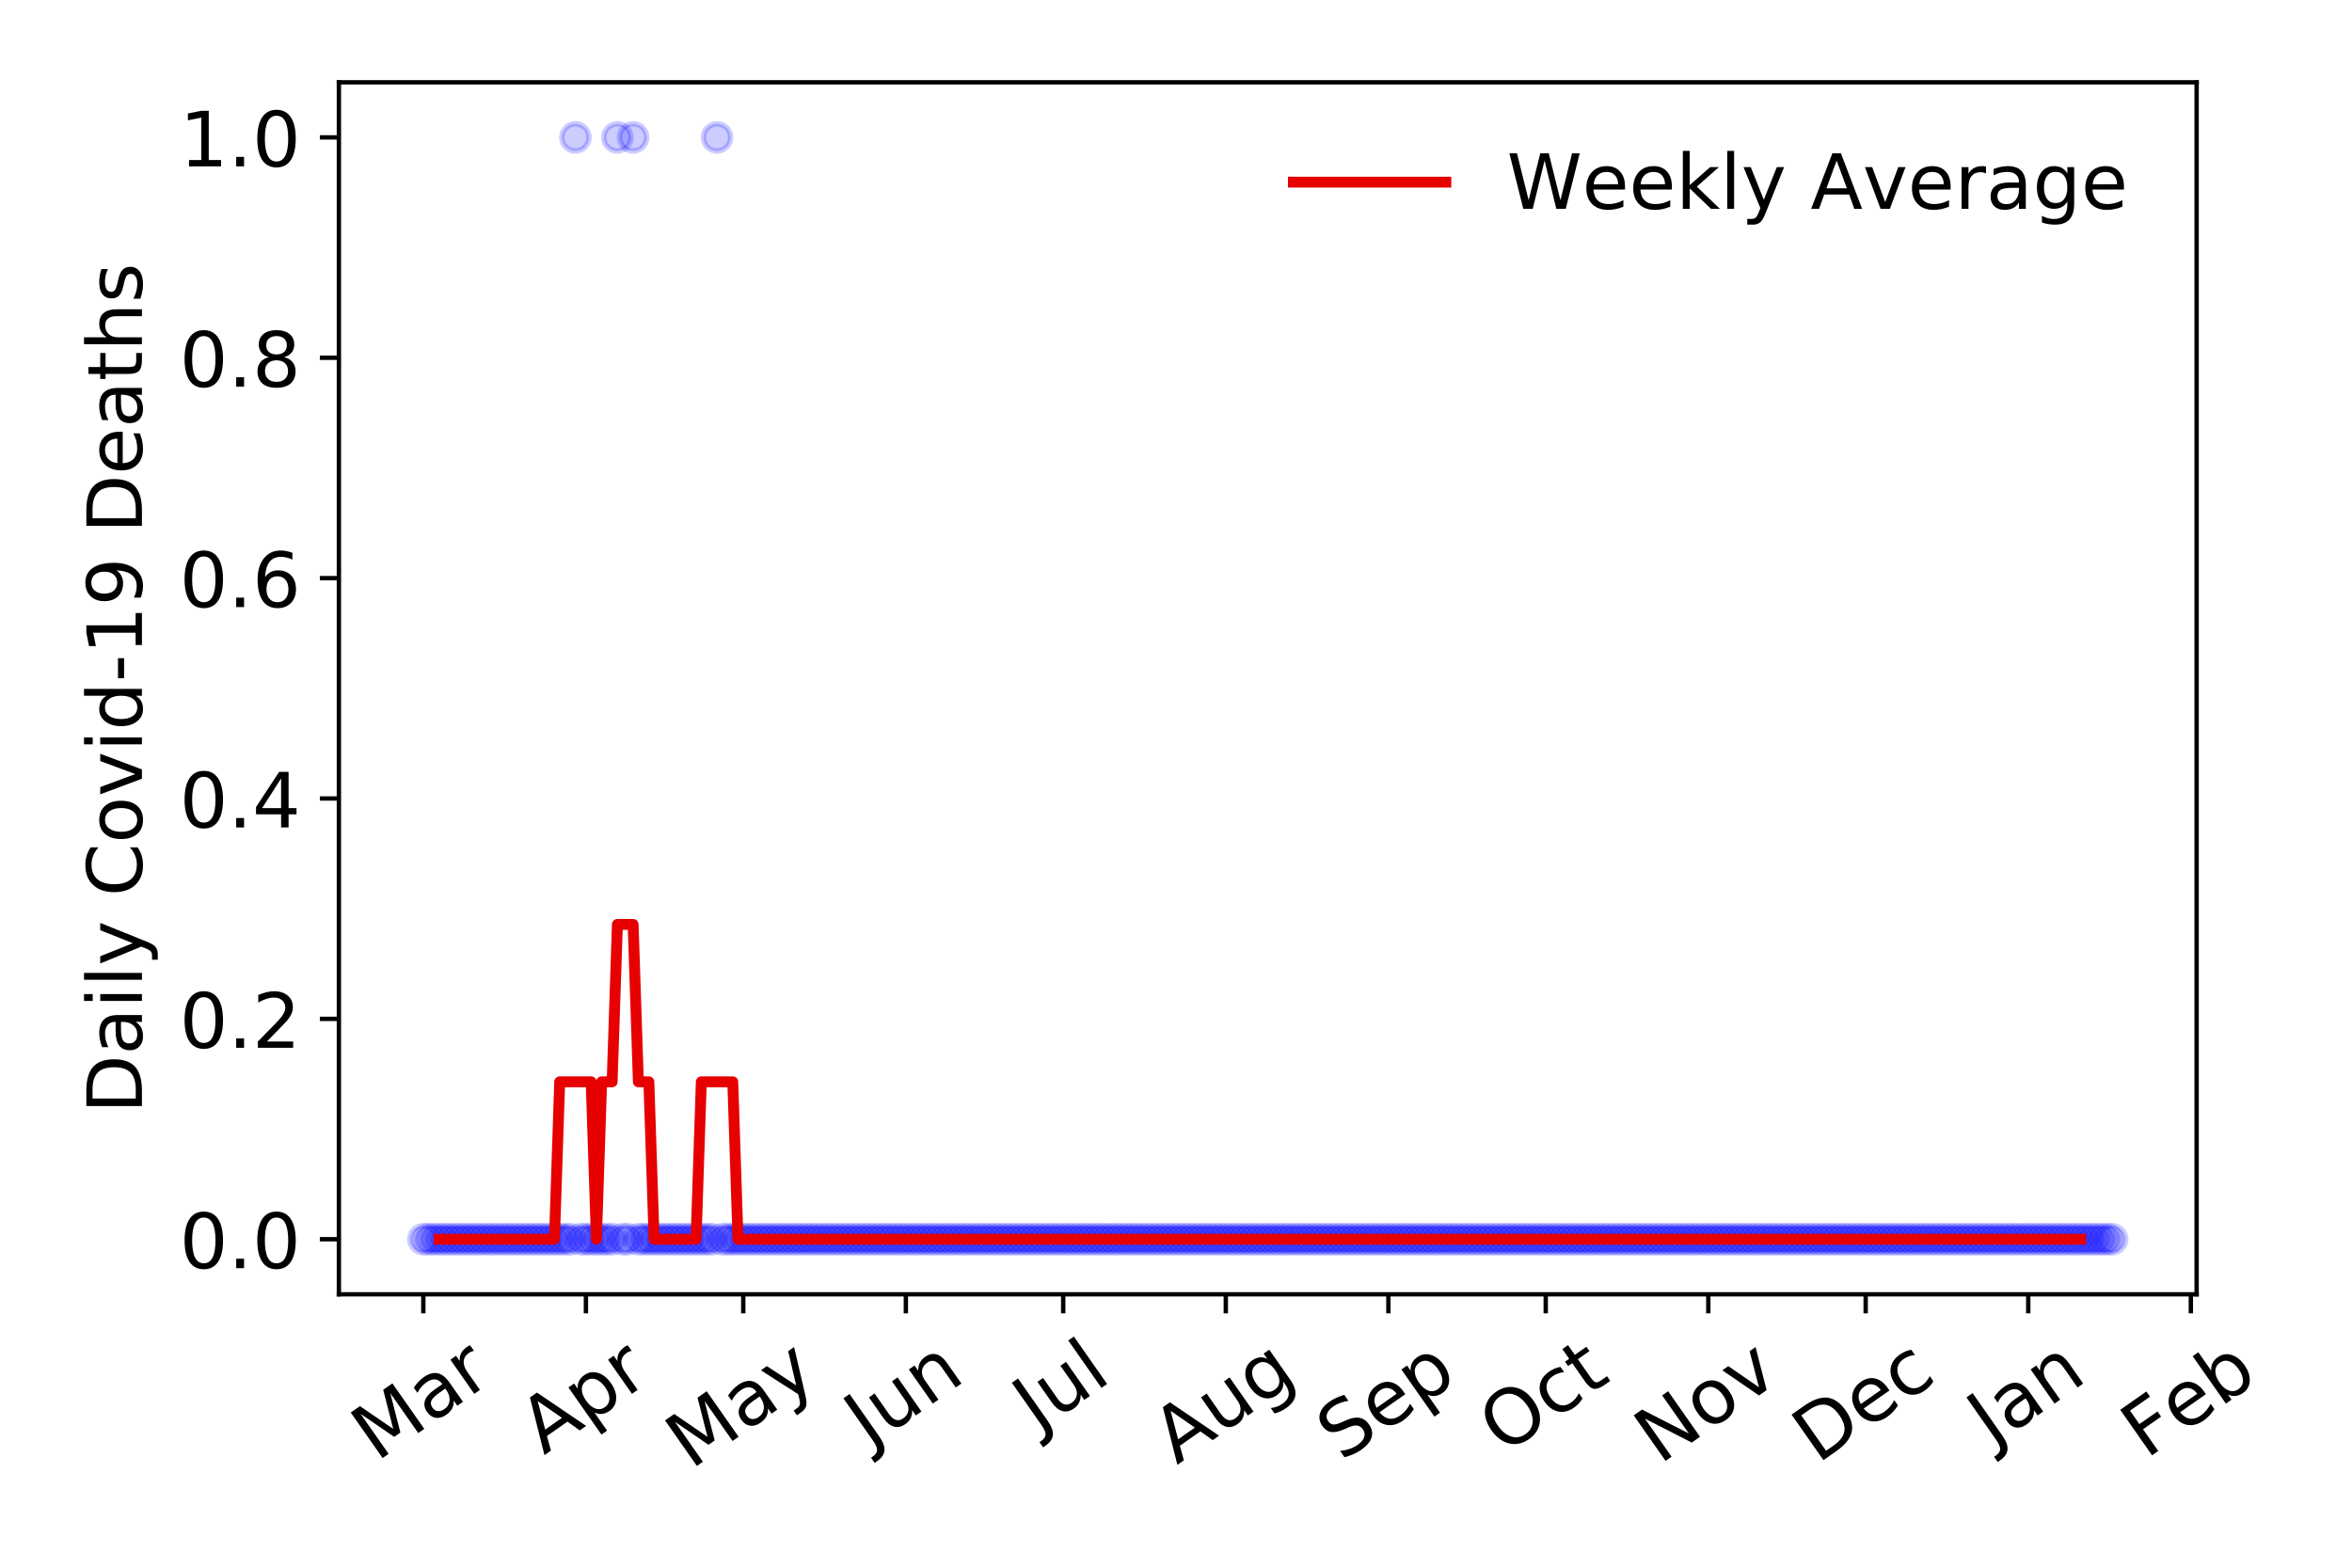 <?xml version="1.0" encoding="utf-8" standalone="no"?>
<!DOCTYPE svg PUBLIC "-//W3C//DTD SVG 1.1//EN"
  "http://www.w3.org/Graphics/SVG/1.1/DTD/svg11.dtd">
<!-- Created with matplotlib (https://matplotlib.org/) -->
<svg height="288pt" version="1.1" viewBox="0 0 432 288" width="432pt" xmlns="http://www.w3.org/2000/svg" xmlns:xlink="http://www.w3.org/1999/xlink">
 <defs>
  <style type="text/css">
*{stroke-linecap:butt;stroke-linejoin:round;}
  </style>
 </defs>
 <g id="figure_1">
  <g id="patch_1">
   <path d="M 0 288 
L 432 288 
L 432 0 
L 0 0 
z
" style="fill:#ffffff;"/>
  </g>
  <g id="axes_1">
   <g id="patch_2">
    <path d="M 62.245 237.778 
L 403.461 237.778 
L 403.461 15.12 
L 62.245 15.12 
z
" style="fill:#ffffff;"/>
   </g>
   <g id="matplotlib.axis_1">
    <g id="xtick_1">
     <g id="line2d_1">
      <defs>
       <path d="M 0 0 
L 0 3.5 
" id="mf982c67f22" style="stroke:#000000;stroke-width:0.8;"/>
      </defs>
      <g>
       <use style="stroke:#000000;stroke-width:0.8;" x="77.755" xlink:href="#mf982c67f22" y="237.778"/>
      </g>
     </g>
     <g id="text_1">
      <!-- Mar -->
      <defs>
       <path d="M 9.812 72.906 
L 24.516 72.906 
L 43.109 23.297 
L 61.812 72.906 
L 76.516 72.906 
L 76.516 0 
L 66.891 0 
L 66.891 64.016 
L 48.094 14.016 
L 38.188 14.016 
L 19.391 64.016 
L 19.391 0 
L 9.812 0 
z
" id="DejaVuSans-77"/>
       <path d="M 34.281 27.484 
Q 23.391 27.484 19.188 25 
Q 14.984 22.516 14.984 16.5 
Q 14.984 11.719 18.141 8.906 
Q 21.297 6.109 26.703 6.109 
Q 34.188 6.109 38.703 11.406 
Q 43.219 16.703 43.219 25.484 
L 43.219 27.484 
z
M 52.203 31.203 
L 52.203 0 
L 43.219 0 
L 43.219 8.297 
Q 40.141 3.328 35.547 0.953 
Q 30.953 -1.422 24.312 -1.422 
Q 15.922 -1.422 10.953 3.297 
Q 6 8.016 6 15.922 
Q 6 25.141 12.172 29.828 
Q 18.359 34.516 30.609 34.516 
L 43.219 34.516 
L 43.219 35.406 
Q 43.219 41.609 39.141 45 
Q 35.062 48.391 27.688 48.391 
Q 23 48.391 18.547 47.266 
Q 14.109 46.141 10.016 43.891 
L 10.016 52.203 
Q 14.938 54.109 19.578 55.047 
Q 24.219 56 28.609 56 
Q 40.484 56 46.344 49.844 
Q 52.203 43.703 52.203 31.203 
z
" id="DejaVuSans-97"/>
       <path d="M 41.109 46.297 
Q 39.594 47.172 37.812 47.578 
Q 36.031 48 33.891 48 
Q 26.266 48 22.188 43.047 
Q 18.109 38.094 18.109 28.812 
L 18.109 0 
L 9.078 0 
L 9.078 54.688 
L 18.109 54.688 
L 18.109 46.188 
Q 20.953 51.172 25.484 53.578 
Q 30.031 56 36.531 56 
Q 37.453 56 38.578 55.875 
Q 39.703 55.766 41.062 55.516 
z
" id="DejaVuSans-114"/>
      </defs>
      <g transform="translate(69.152 268.643)rotate(-35)scale(0.14 -0.14)">
       <use xlink:href="#DejaVuSans-77"/>
       <use x="86.279" xlink:href="#DejaVuSans-97"/>
       <use x="147.559" xlink:href="#DejaVuSans-114"/>
      </g>
     </g>
    </g>
    <g id="xtick_2">
     <g id="line2d_2">
      <g>
       <use style="stroke:#000000;stroke-width:0.8;" x="107.618" xlink:href="#mf982c67f22" y="237.778"/>
      </g>
     </g>
     <g id="text_2">
      <!-- Apr -->
      <defs>
       <path d="M 34.188 63.188 
L 20.797 26.906 
L 47.609 26.906 
z
M 28.609 72.906 
L 39.797 72.906 
L 67.578 0 
L 57.328 0 
L 50.688 18.703 
L 17.828 18.703 
L 11.188 0 
L 0.781 0 
z
" id="DejaVuSans-65"/>
       <path d="M 18.109 8.203 
L 18.109 -20.797 
L 9.078 -20.797 
L 9.078 54.688 
L 18.109 54.688 
L 18.109 46.391 
Q 20.953 51.266 25.266 53.625 
Q 29.594 56 35.594 56 
Q 45.562 56 51.781 48.094 
Q 58.016 40.188 58.016 27.297 
Q 58.016 14.406 51.781 6.484 
Q 45.562 -1.422 35.594 -1.422 
Q 29.594 -1.422 25.266 0.953 
Q 20.953 3.328 18.109 8.203 
z
M 48.688 27.297 
Q 48.688 37.203 44.609 42.844 
Q 40.531 48.484 33.406 48.484 
Q 26.266 48.484 22.188 42.844 
Q 18.109 37.203 18.109 27.297 
Q 18.109 17.391 22.188 11.75 
Q 26.266 6.109 33.406 6.109 
Q 40.531 6.109 44.609 11.75 
Q 48.688 17.391 48.688 27.297 
z
" id="DejaVuSans-112"/>
      </defs>
      <g transform="translate(99.914 267.384)rotate(-35)scale(0.14 -0.14)">
       <use xlink:href="#DejaVuSans-65"/>
       <use x="68.408" xlink:href="#DejaVuSans-112"/>
       <use x="131.885" xlink:href="#DejaVuSans-114"/>
      </g>
     </g>
    </g>
    <g id="xtick_3">
     <g id="line2d_3">
      <g>
       <use style="stroke:#000000;stroke-width:0.8;" x="136.519" xlink:href="#mf982c67f22" y="237.778"/>
      </g>
     </g>
     <g id="text_3">
      <!-- May -->
      <defs>
       <path d="M 32.172 -5.078 
Q 28.375 -14.844 24.75 -17.812 
Q 21.141 -20.797 15.094 -20.797 
L 7.906 -20.797 
L 7.906 -13.281 
L 13.188 -13.281 
Q 16.891 -13.281 18.938 -11.516 
Q 21 -9.766 23.484 -3.219 
L 25.094 0.875 
L 2.984 54.688 
L 12.5 54.688 
L 29.594 11.922 
L 46.688 54.688 
L 56.203 54.688 
z
" id="DejaVuSans-121"/>
      </defs>
      <g transform="translate(126.879 270.094)rotate(-35)scale(0.14 -0.14)">
       <use xlink:href="#DejaVuSans-77"/>
       <use x="86.279" xlink:href="#DejaVuSans-97"/>
       <use x="147.559" xlink:href="#DejaVuSans-121"/>
      </g>
     </g>
    </g>
    <g id="xtick_4">
     <g id="line2d_4">
      <g>
       <use style="stroke:#000000;stroke-width:0.8;" x="166.382" xlink:href="#mf982c67f22" y="237.778"/>
      </g>
     </g>
     <g id="text_4">
      <!-- Jun -->
      <defs>
       <path d="M 9.812 72.906 
L 19.672 72.906 
L 19.672 5.078 
Q 19.672 -8.109 14.672 -14.062 
Q 9.672 -20.016 -1.422 -20.016 
L -5.172 -20.016 
L -5.172 -11.719 
L -2.094 -11.719 
Q 4.438 -11.719 7.125 -8.047 
Q 9.812 -4.391 9.812 5.078 
z
" id="DejaVuSans-74"/>
       <path d="M 8.5 21.578 
L 8.5 54.688 
L 17.484 54.688 
L 17.484 21.922 
Q 17.484 14.156 20.5 10.266 
Q 23.531 6.391 29.594 6.391 
Q 36.859 6.391 41.078 11.031 
Q 45.312 15.672 45.312 23.688 
L 45.312 54.688 
L 54.297 54.688 
L 54.297 0 
L 45.312 0 
L 45.312 8.406 
Q 42.047 3.422 37.719 1 
Q 33.406 -1.422 27.688 -1.422 
Q 18.266 -1.422 13.375 4.438 
Q 8.5 10.297 8.5 21.578 
z
M 31.109 56 
z
" id="DejaVuSans-117"/>
       <path d="M 54.891 33.016 
L 54.891 0 
L 45.906 0 
L 45.906 32.719 
Q 45.906 40.484 42.875 44.328 
Q 39.844 48.188 33.797 48.188 
Q 26.516 48.188 22.312 43.547 
Q 18.109 38.922 18.109 30.906 
L 18.109 0 
L 9.078 0 
L 9.078 54.688 
L 18.109 54.688 
L 18.109 46.188 
Q 21.344 51.125 25.703 53.562 
Q 30.078 56 35.797 56 
Q 45.219 56 50.047 50.172 
Q 54.891 44.344 54.891 33.016 
z
" id="DejaVuSans-110"/>
      </defs>
      <g transform="translate(159.639 266.039)rotate(-35)scale(0.14 -0.14)">
       <use xlink:href="#DejaVuSans-74"/>
       <use x="29.492" xlink:href="#DejaVuSans-117"/>
       <use x="92.871" xlink:href="#DejaVuSans-110"/>
      </g>
     </g>
    </g>
    <g id="xtick_5">
     <g id="line2d_5">
      <g>
       <use style="stroke:#000000;stroke-width:0.8;" x="195.282" xlink:href="#mf982c67f22" y="237.778"/>
      </g>
     </g>
     <g id="text_5">
      <!-- Jul -->
      <defs>
       <path d="M 9.422 75.984 
L 18.406 75.984 
L 18.406 0 
L 9.422 0 
z
" id="DejaVuSans-108"/>
      </defs>
      <g transform="translate(190.58 263.181)rotate(-35)scale(0.14 -0.14)">
       <use xlink:href="#DejaVuSans-74"/>
       <use x="29.492" xlink:href="#DejaVuSans-117"/>
       <use x="92.871" xlink:href="#DejaVuSans-108"/>
      </g>
     </g>
    </g>
    <g id="xtick_6">
     <g id="line2d_6">
      <g>
       <use style="stroke:#000000;stroke-width:0.8;" x="225.146" xlink:href="#mf982c67f22" y="237.778"/>
      </g>
     </g>
     <g id="text_6">
      <!-- Aug -->
      <defs>
       <path d="M 45.406 27.984 
Q 45.406 37.75 41.375 43.109 
Q 37.359 48.484 30.078 48.484 
Q 22.859 48.484 18.828 43.109 
Q 14.797 37.75 14.797 27.984 
Q 14.797 18.266 18.828 12.891 
Q 22.859 7.516 30.078 7.516 
Q 37.359 7.516 41.375 12.891 
Q 45.406 18.266 45.406 27.984 
z
M 54.391 6.781 
Q 54.391 -7.172 48.188 -13.984 
Q 42 -20.797 29.203 -20.797 
Q 24.469 -20.797 20.266 -20.094 
Q 16.062 -19.391 12.109 -17.922 
L 12.109 -9.188 
Q 16.062 -11.328 19.922 -12.344 
Q 23.781 -13.375 27.781 -13.375 
Q 36.625 -13.375 41.016 -8.766 
Q 45.406 -4.156 45.406 5.172 
L 45.406 9.625 
Q 42.625 4.781 38.281 2.391 
Q 33.938 0 27.875 0 
Q 17.828 0 11.672 7.656 
Q 5.516 15.328 5.516 27.984 
Q 5.516 40.672 11.672 48.328 
Q 17.828 56 27.875 56 
Q 33.938 56 38.281 53.609 
Q 42.625 51.219 45.406 46.391 
L 45.406 54.688 
L 54.391 54.688 
z
" id="DejaVuSans-103"/>
      </defs>
      <g transform="translate(216.165 269.172)rotate(-35)scale(0.14 -0.14)">
       <use xlink:href="#DejaVuSans-65"/>
       <use x="68.408" xlink:href="#DejaVuSans-117"/>
       <use x="131.787" xlink:href="#DejaVuSans-103"/>
      </g>
     </g>
    </g>
    <g id="xtick_7">
     <g id="line2d_7">
      <g>
       <use style="stroke:#000000;stroke-width:0.8;" x="255.01" xlink:href="#mf982c67f22" y="237.778"/>
      </g>
     </g>
     <g id="text_7">
      <!-- Sep -->
      <defs>
       <path d="M 53.516 70.516 
L 53.516 60.891 
Q 47.906 63.578 42.922 64.891 
Q 37.938 66.219 33.297 66.219 
Q 25.25 66.219 20.875 63.094 
Q 16.5 59.969 16.5 54.203 
Q 16.5 49.359 19.406 46.891 
Q 22.312 44.438 30.422 42.922 
L 36.375 41.703 
Q 47.406 39.594 52.656 34.297 
Q 57.906 29 57.906 20.125 
Q 57.906 9.516 50.797 4.047 
Q 43.703 -1.422 29.984 -1.422 
Q 24.812 -1.422 18.969 -0.25 
Q 13.141 0.922 6.891 3.219 
L 6.891 13.375 
Q 12.891 10.016 18.656 8.297 
Q 24.422 6.594 29.984 6.594 
Q 38.422 6.594 43.016 9.906 
Q 47.609 13.234 47.609 19.391 
Q 47.609 24.75 44.312 27.781 
Q 41.016 30.812 33.5 32.328 
L 27.484 33.5 
Q 16.453 35.688 11.516 40.375 
Q 6.594 45.062 6.594 53.422 
Q 6.594 63.094 13.406 68.656 
Q 20.219 74.219 32.172 74.219 
Q 37.312 74.219 42.625 73.281 
Q 47.953 72.359 53.516 70.516 
z
" id="DejaVuSans-83"/>
       <path d="M 56.203 29.594 
L 56.203 25.203 
L 14.891 25.203 
Q 15.484 15.922 20.484 11.062 
Q 25.484 6.203 34.422 6.203 
Q 39.594 6.203 44.453 7.469 
Q 49.312 8.734 54.109 11.281 
L 54.109 2.781 
Q 49.266 0.734 44.188 -0.344 
Q 39.109 -1.422 33.891 -1.422 
Q 20.797 -1.422 13.156 6.188 
Q 5.516 13.812 5.516 26.812 
Q 5.516 40.234 12.766 48.109 
Q 20.016 56 32.328 56 
Q 43.359 56 49.781 48.891 
Q 56.203 41.797 56.203 29.594 
z
M 47.219 32.234 
Q 47.125 39.594 43.094 43.984 
Q 39.062 48.391 32.422 48.391 
Q 24.906 48.391 20.391 44.141 
Q 15.875 39.891 15.188 32.172 
z
" id="DejaVuSans-101"/>
      </defs>
      <g transform="translate(246.417 268.629)rotate(-35)scale(0.14 -0.14)">
       <use xlink:href="#DejaVuSans-83"/>
       <use x="63.477" xlink:href="#DejaVuSans-101"/>
       <use x="125" xlink:href="#DejaVuSans-112"/>
      </g>
     </g>
    </g>
    <g id="xtick_8">
     <g id="line2d_8">
      <g>
       <use style="stroke:#000000;stroke-width:0.8;" x="283.91" xlink:href="#mf982c67f22" y="237.778"/>
      </g>
     </g>
     <g id="text_8">
      <!-- Oct -->
      <defs>
       <path d="M 39.406 66.219 
Q 28.656 66.219 22.328 58.203 
Q 16.016 50.203 16.016 36.375 
Q 16.016 22.609 22.328 14.594 
Q 28.656 6.594 39.406 6.594 
Q 50.141 6.594 56.422 14.594 
Q 62.703 22.609 62.703 36.375 
Q 62.703 50.203 56.422 58.203 
Q 50.141 66.219 39.406 66.219 
z
M 39.406 74.219 
Q 54.734 74.219 63.906 63.938 
Q 73.094 53.656 73.094 36.375 
Q 73.094 19.141 63.906 8.859 
Q 54.734 -1.422 39.406 -1.422 
Q 24.031 -1.422 14.812 8.828 
Q 5.609 19.094 5.609 36.375 
Q 5.609 53.656 14.812 63.938 
Q 24.031 74.219 39.406 74.219 
z
" id="DejaVuSans-79"/>
       <path d="M 48.781 52.594 
L 48.781 44.188 
Q 44.969 46.297 41.141 47.344 
Q 37.312 48.391 33.406 48.391 
Q 24.656 48.391 19.812 42.844 
Q 14.984 37.312 14.984 27.297 
Q 14.984 17.281 19.812 11.734 
Q 24.656 6.203 33.406 6.203 
Q 37.312 6.203 41.141 7.25 
Q 44.969 8.297 48.781 10.406 
L 48.781 2.094 
Q 45.016 0.344 40.984 -0.531 
Q 36.969 -1.422 32.422 -1.422 
Q 20.062 -1.422 12.781 6.344 
Q 5.516 14.109 5.516 27.297 
Q 5.516 40.672 12.859 48.328 
Q 20.219 56 33.016 56 
Q 37.156 56 41.109 55.141 
Q 45.062 54.297 48.781 52.594 
z
" id="DejaVuSans-99"/>
       <path d="M 18.312 70.219 
L 18.312 54.688 
L 36.812 54.688 
L 36.812 47.703 
L 18.312 47.703 
L 18.312 18.016 
Q 18.312 11.328 20.141 9.422 
Q 21.969 7.516 27.594 7.516 
L 36.812 7.516 
L 36.812 0 
L 27.594 0 
Q 17.188 0 13.234 3.875 
Q 9.281 7.766 9.281 18.016 
L 9.281 47.703 
L 2.688 47.703 
L 2.688 54.688 
L 9.281 54.688 
L 9.281 70.219 
z
" id="DejaVuSans-116"/>
      </defs>
      <g transform="translate(276.211 267.377)rotate(-35)scale(0.14 -0.14)">
       <use xlink:href="#DejaVuSans-79"/>
       <use x="78.711" xlink:href="#DejaVuSans-99"/>
       <use x="133.691" xlink:href="#DejaVuSans-116"/>
      </g>
     </g>
    </g>
    <g id="xtick_9">
     <g id="line2d_9">
      <g>
       <use style="stroke:#000000;stroke-width:0.8;" x="313.773" xlink:href="#mf982c67f22" y="237.778"/>
      </g>
     </g>
     <g id="text_9">
      <!-- Nov -->
      <defs>
       <path d="M 9.812 72.906 
L 23.094 72.906 
L 55.422 11.922 
L 55.422 72.906 
L 64.984 72.906 
L 64.984 0 
L 51.703 0 
L 19.391 60.984 
L 19.391 0 
L 9.812 0 
z
" id="DejaVuSans-78"/>
       <path d="M 30.609 48.391 
Q 23.391 48.391 19.188 42.75 
Q 14.984 37.109 14.984 27.297 
Q 14.984 17.484 19.156 11.844 
Q 23.344 6.203 30.609 6.203 
Q 37.797 6.203 41.984 11.859 
Q 46.188 17.531 46.188 27.297 
Q 46.188 37.016 41.984 42.703 
Q 37.797 48.391 30.609 48.391 
z
M 30.609 56 
Q 42.328 56 49.016 48.375 
Q 55.719 40.766 55.719 27.297 
Q 55.719 13.875 49.016 6.219 
Q 42.328 -1.422 30.609 -1.422 
Q 18.844 -1.422 12.172 6.219 
Q 5.516 13.875 5.516 27.297 
Q 5.516 40.766 12.172 48.375 
Q 18.844 56 30.609 56 
z
" id="DejaVuSans-111"/>
       <path d="M 2.984 54.688 
L 12.5 54.688 
L 29.594 8.797 
L 46.688 54.688 
L 56.203 54.688 
L 35.688 0 
L 23.484 0 
z
" id="DejaVuSans-118"/>
      </defs>
      <g transform="translate(304.797 269.166)rotate(-35)scale(0.14 -0.14)">
       <use xlink:href="#DejaVuSans-78"/>
       <use x="74.805" xlink:href="#DejaVuSans-111"/>
       <use x="135.986" xlink:href="#DejaVuSans-118"/>
      </g>
     </g>
    </g>
    <g id="xtick_10">
     <g id="line2d_10">
      <g>
       <use style="stroke:#000000;stroke-width:0.8;" x="342.674" xlink:href="#mf982c67f22" y="237.778"/>
      </g>
     </g>
     <g id="text_10">
      <!-- Dec -->
      <defs>
       <path d="M 19.672 64.797 
L 19.672 8.109 
L 31.594 8.109 
Q 46.688 8.109 53.688 14.938 
Q 60.688 21.781 60.688 36.531 
Q 60.688 51.172 53.688 57.984 
Q 46.688 64.797 31.594 64.797 
z
M 9.812 72.906 
L 30.078 72.906 
Q 51.266 72.906 61.172 64.094 
Q 71.094 55.281 71.094 36.531 
Q 71.094 17.672 61.125 8.828 
Q 51.172 0 30.078 0 
L 9.812 0 
z
" id="DejaVuSans-68"/>
      </defs>
      <g transform="translate(333.793 269.032)rotate(-35)scale(0.14 -0.14)">
       <use xlink:href="#DejaVuSans-68"/>
       <use x="77.002" xlink:href="#DejaVuSans-101"/>
       <use x="138.525" xlink:href="#DejaVuSans-99"/>
      </g>
     </g>
    </g>
    <g id="xtick_11">
     <g id="line2d_11">
      <g>
       <use style="stroke:#000000;stroke-width:0.8;" x="372.537" xlink:href="#mf982c67f22" y="237.778"/>
      </g>
     </g>
     <g id="text_11">
      <!-- Jan -->
      <g transform="translate(365.914 265.871)rotate(-35)scale(0.14 -0.14)">
       <use xlink:href="#DejaVuSans-74"/>
       <use x="29.492" xlink:href="#DejaVuSans-97"/>
       <use x="90.771" xlink:href="#DejaVuSans-110"/>
      </g>
     </g>
    </g>
    <g id="xtick_12">
     <g id="line2d_12">
      <g>
       <use style="stroke:#000000;stroke-width:0.8;" x="402.401" xlink:href="#mf982c67f22" y="237.778"/>
      </g>
     </g>
     <g id="text_12">
      <!-- Feb -->
      <defs>
       <path d="M 9.812 72.906 
L 51.703 72.906 
L 51.703 64.594 
L 19.672 64.594 
L 19.672 43.109 
L 48.578 43.109 
L 48.578 34.812 
L 19.672 34.812 
L 19.672 0 
L 9.812 0 
z
" id="DejaVuSans-70"/>
       <path d="M 48.688 27.297 
Q 48.688 37.203 44.609 42.844 
Q 40.531 48.484 33.406 48.484 
Q 26.266 48.484 22.188 42.844 
Q 18.109 37.203 18.109 27.297 
Q 18.109 17.391 22.188 11.75 
Q 26.266 6.109 33.406 6.109 
Q 40.531 6.109 44.609 11.75 
Q 48.688 17.391 48.688 27.297 
z
M 18.109 46.391 
Q 20.953 51.266 25.266 53.625 
Q 29.594 56 35.594 56 
Q 45.562 56 51.781 48.094 
Q 58.016 40.188 58.016 27.297 
Q 58.016 14.406 51.781 6.484 
Q 45.562 -1.422 35.594 -1.422 
Q 29.594 -1.422 25.266 0.953 
Q 20.953 3.328 18.109 8.203 
L 18.109 0 
L 9.078 0 
L 9.078 75.984 
L 18.109 75.984 
z
" id="DejaVuSans-98"/>
      </defs>
      <g transform="translate(394.155 268.143)rotate(-35)scale(0.14 -0.14)">
       <use xlink:href="#DejaVuSans-70"/>
       <use x="57.441" xlink:href="#DejaVuSans-101"/>
       <use x="118.965" xlink:href="#DejaVuSans-98"/>
      </g>
     </g>
    </g>
   </g>
   <g id="matplotlib.axis_2">
    <g id="ytick_1">
     <g id="line2d_13">
      <defs>
       <path d="M 0 0 
L -3.5 0 
" id="ma3fc09b542" style="stroke:#000000;stroke-width:0.8;"/>
      </defs>
      <g>
       <use style="stroke:#000000;stroke-width:0.8;" x="62.245" xlink:href="#ma3fc09b542" y="227.657"/>
      </g>
     </g>
     <g id="text_13">
      <!-- 0.0 -->
      <defs>
       <path d="M 31.781 66.406 
Q 24.172 66.406 20.328 58.906 
Q 16.5 51.422 16.5 36.375 
Q 16.5 21.391 20.328 13.891 
Q 24.172 6.391 31.781 6.391 
Q 39.453 6.391 43.281 13.891 
Q 47.125 21.391 47.125 36.375 
Q 47.125 51.422 43.281 58.906 
Q 39.453 66.406 31.781 66.406 
z
M 31.781 74.219 
Q 44.047 74.219 50.516 64.516 
Q 56.984 54.828 56.984 36.375 
Q 56.984 17.969 50.516 8.266 
Q 44.047 -1.422 31.781 -1.422 
Q 19.531 -1.422 13.062 8.266 
Q 6.594 17.969 6.594 36.375 
Q 6.594 54.828 13.062 64.516 
Q 19.531 74.219 31.781 74.219 
z
" id="DejaVuSans-48"/>
       <path d="M 10.688 12.406 
L 21 12.406 
L 21 0 
L 10.688 0 
z
" id="DejaVuSans-46"/>
      </defs>
      <g transform="translate(32.981 232.976)scale(0.14 -0.14)">
       <use xlink:href="#DejaVuSans-48"/>
       <use x="63.623" xlink:href="#DejaVuSans-46"/>
       <use x="95.41" xlink:href="#DejaVuSans-48"/>
      </g>
     </g>
    </g>
    <g id="ytick_2">
     <g id="line2d_14">
      <g>
       <use style="stroke:#000000;stroke-width:0.8;" x="62.245" xlink:href="#ma3fc09b542" y="187.174"/>
      </g>
     </g>
     <g id="text_14">
      <!-- 0.2 -->
      <defs>
       <path d="M 19.188 8.297 
L 53.609 8.297 
L 53.609 0 
L 7.328 0 
L 7.328 8.297 
Q 12.938 14.109 22.625 23.891 
Q 32.328 33.688 34.812 36.531 
Q 39.547 41.844 41.422 45.531 
Q 43.312 49.219 43.312 52.781 
Q 43.312 58.594 39.234 62.25 
Q 35.156 65.922 28.609 65.922 
Q 23.969 65.922 18.812 64.312 
Q 13.672 62.703 7.812 59.422 
L 7.812 69.391 
Q 13.766 71.781 18.938 73 
Q 24.125 74.219 28.422 74.219 
Q 39.75 74.219 46.484 68.547 
Q 53.219 62.891 53.219 53.422 
Q 53.219 48.922 51.531 44.891 
Q 49.859 40.875 45.406 35.406 
Q 44.188 33.984 37.641 27.219 
Q 31.109 20.453 19.188 8.297 
z
" id="DejaVuSans-50"/>
      </defs>
      <g transform="translate(32.981 192.493)scale(0.14 -0.14)">
       <use xlink:href="#DejaVuSans-48"/>
       <use x="63.623" xlink:href="#DejaVuSans-46"/>
       <use x="95.41" xlink:href="#DejaVuSans-50"/>
      </g>
     </g>
    </g>
    <g id="ytick_3">
     <g id="line2d_15">
      <g>
       <use style="stroke:#000000;stroke-width:0.8;" x="62.245" xlink:href="#ma3fc09b542" y="146.691"/>
      </g>
     </g>
     <g id="text_15">
      <!-- 0.4 -->
      <defs>
       <path d="M 37.797 64.312 
L 12.891 25.391 
L 37.797 25.391 
z
M 35.203 72.906 
L 47.609 72.906 
L 47.609 25.391 
L 58.016 25.391 
L 58.016 17.188 
L 47.609 17.188 
L 47.609 0 
L 37.797 0 
L 37.797 17.188 
L 4.891 17.188 
L 4.891 26.703 
z
" id="DejaVuSans-52"/>
      </defs>
      <g transform="translate(32.981 152.01)scale(0.14 -0.14)">
       <use xlink:href="#DejaVuSans-48"/>
       <use x="63.623" xlink:href="#DejaVuSans-46"/>
       <use x="95.41" xlink:href="#DejaVuSans-52"/>
      </g>
     </g>
    </g>
    <g id="ytick_4">
     <g id="line2d_16">
      <g>
       <use style="stroke:#000000;stroke-width:0.8;" x="62.245" xlink:href="#ma3fc09b542" y="106.207"/>
      </g>
     </g>
     <g id="text_16">
      <!-- 0.6 -->
      <defs>
       <path d="M 33.016 40.375 
Q 26.375 40.375 22.484 35.828 
Q 18.609 31.297 18.609 23.391 
Q 18.609 15.531 22.484 10.953 
Q 26.375 6.391 33.016 6.391 
Q 39.656 6.391 43.531 10.953 
Q 47.406 15.531 47.406 23.391 
Q 47.406 31.297 43.531 35.828 
Q 39.656 40.375 33.016 40.375 
z
M 52.594 71.297 
L 52.594 62.312 
Q 48.875 64.062 45.094 64.984 
Q 41.312 65.922 37.594 65.922 
Q 27.828 65.922 22.672 59.328 
Q 17.531 52.734 16.797 39.406 
Q 19.672 43.656 24.016 45.922 
Q 28.375 48.188 33.594 48.188 
Q 44.578 48.188 50.953 41.516 
Q 57.328 34.859 57.328 23.391 
Q 57.328 12.156 50.688 5.359 
Q 44.047 -1.422 33.016 -1.422 
Q 20.359 -1.422 13.672 8.266 
Q 6.984 17.969 6.984 36.375 
Q 6.984 53.656 15.188 63.938 
Q 23.391 74.219 37.203 74.219 
Q 40.922 74.219 44.703 73.484 
Q 48.484 72.75 52.594 71.297 
z
" id="DejaVuSans-54"/>
      </defs>
      <g transform="translate(32.981 111.526)scale(0.14 -0.14)">
       <use xlink:href="#DejaVuSans-48"/>
       <use x="63.623" xlink:href="#DejaVuSans-46"/>
       <use x="95.41" xlink:href="#DejaVuSans-54"/>
      </g>
     </g>
    </g>
    <g id="ytick_5">
     <g id="line2d_17">
      <g>
       <use style="stroke:#000000;stroke-width:0.8;" x="62.245" xlink:href="#ma3fc09b542" y="65.724"/>
      </g>
     </g>
     <g id="text_17">
      <!-- 0.8 -->
      <defs>
       <path d="M 31.781 34.625 
Q 24.75 34.625 20.719 30.859 
Q 16.703 27.094 16.703 20.516 
Q 16.703 13.922 20.719 10.156 
Q 24.75 6.391 31.781 6.391 
Q 38.812 6.391 42.859 10.172 
Q 46.922 13.969 46.922 20.516 
Q 46.922 27.094 42.891 30.859 
Q 38.875 34.625 31.781 34.625 
z
M 21.922 38.812 
Q 15.578 40.375 12.031 44.719 
Q 8.5 49.078 8.5 55.328 
Q 8.5 64.062 14.719 69.141 
Q 20.953 74.219 31.781 74.219 
Q 42.672 74.219 48.875 69.141 
Q 55.078 64.062 55.078 55.328 
Q 55.078 49.078 51.531 44.719 
Q 48 40.375 41.703 38.812 
Q 48.828 37.156 52.797 32.312 
Q 56.781 27.484 56.781 20.516 
Q 56.781 9.906 50.312 4.234 
Q 43.844 -1.422 31.781 -1.422 
Q 19.734 -1.422 13.25 4.234 
Q 6.781 9.906 6.781 20.516 
Q 6.781 27.484 10.781 32.312 
Q 14.797 37.156 21.922 38.812 
z
M 18.312 54.391 
Q 18.312 48.734 21.844 45.562 
Q 25.391 42.391 31.781 42.391 
Q 38.141 42.391 41.719 45.562 
Q 45.312 48.734 45.312 54.391 
Q 45.312 60.062 41.719 63.234 
Q 38.141 66.406 31.781 66.406 
Q 25.391 66.406 21.844 63.234 
Q 18.312 60.062 18.312 54.391 
z
" id="DejaVuSans-56"/>
      </defs>
      <g transform="translate(32.981 71.043)scale(0.14 -0.14)">
       <use xlink:href="#DejaVuSans-48"/>
       <use x="63.623" xlink:href="#DejaVuSans-46"/>
       <use x="95.41" xlink:href="#DejaVuSans-56"/>
      </g>
     </g>
    </g>
    <g id="ytick_6">
     <g id="line2d_18">
      <g>
       <use style="stroke:#000000;stroke-width:0.8;" x="62.245" xlink:href="#ma3fc09b542" y="25.241"/>
      </g>
     </g>
     <g id="text_18">
      <!-- 1.0 -->
      <defs>
       <path d="M 12.406 8.297 
L 28.516 8.297 
L 28.516 63.922 
L 10.984 60.406 
L 10.984 69.391 
L 28.422 72.906 
L 38.281 72.906 
L 38.281 8.297 
L 54.391 8.297 
L 54.391 0 
L 12.406 0 
z
" id="DejaVuSans-49"/>
      </defs>
      <g transform="translate(32.981 30.56)scale(0.14 -0.14)">
       <use xlink:href="#DejaVuSans-49"/>
       <use x="63.623" xlink:href="#DejaVuSans-46"/>
       <use x="95.41" xlink:href="#DejaVuSans-48"/>
      </g>
     </g>
    </g>
    <g id="text_19">
     <!-- Daily Covid-19 Deaths -->
     <defs>
      <path d="M 9.422 54.688 
L 18.406 54.688 
L 18.406 0 
L 9.422 0 
z
M 9.422 75.984 
L 18.406 75.984 
L 18.406 64.594 
L 9.422 64.594 
z
" id="DejaVuSans-105"/>
      <path id="DejaVuSans-32"/>
      <path d="M 64.406 67.281 
L 64.406 56.891 
Q 59.422 61.531 53.781 63.812 
Q 48.141 66.109 41.797 66.109 
Q 29.297 66.109 22.656 58.469 
Q 16.016 50.828 16.016 36.375 
Q 16.016 21.969 22.656 14.328 
Q 29.297 6.688 41.797 6.688 
Q 48.141 6.688 53.781 8.984 
Q 59.422 11.281 64.406 15.922 
L 64.406 5.609 
Q 59.234 2.094 53.438 0.328 
Q 47.656 -1.422 41.219 -1.422 
Q 24.656 -1.422 15.125 8.703 
Q 5.609 18.844 5.609 36.375 
Q 5.609 53.953 15.125 64.078 
Q 24.656 74.219 41.219 74.219 
Q 47.75 74.219 53.531 72.484 
Q 59.328 70.75 64.406 67.281 
z
" id="DejaVuSans-67"/>
      <path d="M 45.406 46.391 
L 45.406 75.984 
L 54.391 75.984 
L 54.391 0 
L 45.406 0 
L 45.406 8.203 
Q 42.578 3.328 38.25 0.953 
Q 33.938 -1.422 27.875 -1.422 
Q 17.969 -1.422 11.734 6.484 
Q 5.516 14.406 5.516 27.297 
Q 5.516 40.188 11.734 48.094 
Q 17.969 56 27.875 56 
Q 33.938 56 38.25 53.625 
Q 42.578 51.266 45.406 46.391 
z
M 14.797 27.297 
Q 14.797 17.391 18.875 11.75 
Q 22.953 6.109 30.078 6.109 
Q 37.203 6.109 41.297 11.75 
Q 45.406 17.391 45.406 27.297 
Q 45.406 37.203 41.297 42.844 
Q 37.203 48.484 30.078 48.484 
Q 22.953 48.484 18.875 42.844 
Q 14.797 37.203 14.797 27.297 
z
" id="DejaVuSans-100"/>
      <path d="M 4.891 31.391 
L 31.203 31.391 
L 31.203 23.391 
L 4.891 23.391 
z
" id="DejaVuSans-45"/>
      <path d="M 10.984 1.516 
L 10.984 10.5 
Q 14.703 8.734 18.5 7.812 
Q 22.312 6.891 25.984 6.891 
Q 35.75 6.891 40.891 13.453 
Q 46.047 20.016 46.781 33.406 
Q 43.953 29.203 39.594 26.953 
Q 35.25 24.703 29.984 24.703 
Q 19.047 24.703 12.672 31.312 
Q 6.297 37.938 6.297 49.422 
Q 6.297 60.641 12.938 67.422 
Q 19.578 74.219 30.609 74.219 
Q 43.266 74.219 49.922 64.516 
Q 56.594 54.828 56.594 36.375 
Q 56.594 19.141 48.406 8.859 
Q 40.234 -1.422 26.422 -1.422 
Q 22.703 -1.422 18.891 -0.688 
Q 15.094 0.047 10.984 1.516 
z
M 30.609 32.422 
Q 37.25 32.422 41.125 36.953 
Q 45.016 41.5 45.016 49.422 
Q 45.016 57.281 41.125 61.844 
Q 37.25 66.406 30.609 66.406 
Q 23.969 66.406 20.094 61.844 
Q 16.219 57.281 16.219 49.422 
Q 16.219 41.5 20.094 36.953 
Q 23.969 32.422 30.609 32.422 
z
" id="DejaVuSans-57"/>
      <path d="M 54.891 33.016 
L 54.891 0 
L 45.906 0 
L 45.906 32.719 
Q 45.906 40.484 42.875 44.328 
Q 39.844 48.188 33.797 48.188 
Q 26.516 48.188 22.312 43.547 
Q 18.109 38.922 18.109 30.906 
L 18.109 0 
L 9.078 0 
L 9.078 75.984 
L 18.109 75.984 
L 18.109 46.188 
Q 21.344 51.125 25.703 53.562 
Q 30.078 56 35.797 56 
Q 45.219 56 50.047 50.172 
Q 54.891 44.344 54.891 33.016 
z
" id="DejaVuSans-104"/>
      <path d="M 44.281 53.078 
L 44.281 44.578 
Q 40.484 46.531 36.375 47.5 
Q 32.281 48.484 27.875 48.484 
Q 21.188 48.484 17.844 46.438 
Q 14.5 44.391 14.5 40.281 
Q 14.5 37.156 16.891 35.375 
Q 19.281 33.594 26.516 31.984 
L 29.594 31.297 
Q 39.156 29.25 43.188 25.516 
Q 47.219 21.781 47.219 15.094 
Q 47.219 7.469 41.188 3.016 
Q 35.156 -1.422 24.609 -1.422 
Q 20.219 -1.422 15.453 -0.562 
Q 10.688 0.297 5.422 2 
L 5.422 11.281 
Q 10.406 8.688 15.234 7.391 
Q 20.062 6.109 24.812 6.109 
Q 31.156 6.109 34.562 8.281 
Q 37.984 10.453 37.984 14.406 
Q 37.984 18.062 35.516 20.016 
Q 33.062 21.969 24.703 23.781 
L 21.578 24.516 
Q 13.234 26.266 9.516 29.906 
Q 5.812 33.547 5.812 39.891 
Q 5.812 47.609 11.281 51.797 
Q 16.75 56 26.812 56 
Q 31.781 56 36.172 55.266 
Q 40.578 54.547 44.281 53.078 
z
" id="DejaVuSans-115"/>
     </defs>
     <g transform="translate(26.069 204.56)rotate(-90)scale(0.14 -0.14)">
      <use xlink:href="#DejaVuSans-68"/>
      <use x="77.002" xlink:href="#DejaVuSans-97"/>
      <use x="138.281" xlink:href="#DejaVuSans-105"/>
      <use x="166.064" xlink:href="#DejaVuSans-108"/>
      <use x="193.848" xlink:href="#DejaVuSans-121"/>
      <use x="253.027" xlink:href="#DejaVuSans-32"/>
      <use x="284.814" xlink:href="#DejaVuSans-67"/>
      <use x="354.639" xlink:href="#DejaVuSans-111"/>
      <use x="415.82" xlink:href="#DejaVuSans-118"/>
      <use x="475" xlink:href="#DejaVuSans-105"/>
      <use x="502.783" xlink:href="#DejaVuSans-100"/>
      <use x="566.26" xlink:href="#DejaVuSans-45"/>
      <use x="602.344" xlink:href="#DejaVuSans-49"/>
      <use x="665.967" xlink:href="#DejaVuSans-57"/>
      <use x="729.59" xlink:href="#DejaVuSans-32"/>
      <use x="761.377" xlink:href="#DejaVuSans-68"/>
      <use x="838.379" xlink:href="#DejaVuSans-101"/>
      <use x="899.902" xlink:href="#DejaVuSans-97"/>
      <use x="961.182" xlink:href="#DejaVuSans-116"/>
      <use x="1000.391" xlink:href="#DejaVuSans-104"/>
      <use x="1063.77" xlink:href="#DejaVuSans-115"/>
     </g>
    </g>
   </g>
   <g id="line2d_19">
    <defs>
     <path d="M 0 2.5 
C 0.663 2.5 1.299 2.237 1.768 1.768 
C 2.237 1.299 2.5 0.663 2.5 0 
C 2.5 -0.663 2.237 -1.299 1.768 -1.768 
C 1.299 -2.237 0.663 -2.5 0 -2.5 
C -0.663 -2.5 -1.299 -2.237 -1.768 -1.768 
C -2.237 -1.299 -2.5 -0.663 -2.5 0 
C -2.5 0.663 -2.237 1.299 -1.768 1.768 
C -1.299 2.237 -0.663 2.5 0 2.5 
z
" id="mf5ab352f14" style="stroke:#0000ff;stroke-opacity:0.2;"/>
    </defs>
    <g clip-path="url(#p7bea214233)">
     <use style="fill:#0000ff;fill-opacity:0.2;stroke:#0000ff;stroke-opacity:0.2;" x="77.755" xlink:href="#mf5ab352f14" y="227.657"/>
     <use style="fill:#0000ff;fill-opacity:0.2;stroke:#0000ff;stroke-opacity:0.2;" x="78.718" xlink:href="#mf5ab352f14" y="227.657"/>
     <use style="fill:#0000ff;fill-opacity:0.2;stroke:#0000ff;stroke-opacity:0.2;" x="79.681" xlink:href="#mf5ab352f14" y="227.657"/>
     <use style="fill:#0000ff;fill-opacity:0.2;stroke:#0000ff;stroke-opacity:0.2;" x="80.645" xlink:href="#mf5ab352f14" y="227.657"/>
     <use style="fill:#0000ff;fill-opacity:0.2;stroke:#0000ff;stroke-opacity:0.2;" x="81.608" xlink:href="#mf5ab352f14" y="227.657"/>
     <use style="fill:#0000ff;fill-opacity:0.2;stroke:#0000ff;stroke-opacity:0.2;" x="82.572" xlink:href="#mf5ab352f14" y="227.657"/>
     <use style="fill:#0000ff;fill-opacity:0.2;stroke:#0000ff;stroke-opacity:0.2;" x="83.535" xlink:href="#mf5ab352f14" y="227.657"/>
     <use style="fill:#0000ff;fill-opacity:0.2;stroke:#0000ff;stroke-opacity:0.2;" x="84.498" xlink:href="#mf5ab352f14" y="227.657"/>
     <use style="fill:#0000ff;fill-opacity:0.2;stroke:#0000ff;stroke-opacity:0.2;" x="85.462" xlink:href="#mf5ab352f14" y="227.657"/>
     <use style="fill:#0000ff;fill-opacity:0.2;stroke:#0000ff;stroke-opacity:0.2;" x="86.425" xlink:href="#mf5ab352f14" y="227.657"/>
     <use style="fill:#0000ff;fill-opacity:0.2;stroke:#0000ff;stroke-opacity:0.2;" x="87.388" xlink:href="#mf5ab352f14" y="227.657"/>
     <use style="fill:#0000ff;fill-opacity:0.2;stroke:#0000ff;stroke-opacity:0.2;" x="88.352" xlink:href="#mf5ab352f14" y="227.657"/>
     <use style="fill:#0000ff;fill-opacity:0.2;stroke:#0000ff;stroke-opacity:0.2;" x="89.315" xlink:href="#mf5ab352f14" y="227.657"/>
     <use style="fill:#0000ff;fill-opacity:0.2;stroke:#0000ff;stroke-opacity:0.2;" x="90.278" xlink:href="#mf5ab352f14" y="227.657"/>
     <use style="fill:#0000ff;fill-opacity:0.2;stroke:#0000ff;stroke-opacity:0.2;" x="91.242" xlink:href="#mf5ab352f14" y="227.657"/>
     <use style="fill:#0000ff;fill-opacity:0.2;stroke:#0000ff;stroke-opacity:0.2;" x="92.205" xlink:href="#mf5ab352f14" y="227.657"/>
     <use style="fill:#0000ff;fill-opacity:0.2;stroke:#0000ff;stroke-opacity:0.2;" x="93.168" xlink:href="#mf5ab352f14" y="227.657"/>
     <use style="fill:#0000ff;fill-opacity:0.2;stroke:#0000ff;stroke-opacity:0.2;" x="94.132" xlink:href="#mf5ab352f14" y="227.657"/>
     <use style="fill:#0000ff;fill-opacity:0.2;stroke:#0000ff;stroke-opacity:0.2;" x="95.095" xlink:href="#mf5ab352f14" y="227.657"/>
     <use style="fill:#0000ff;fill-opacity:0.2;stroke:#0000ff;stroke-opacity:0.2;" x="96.058" xlink:href="#mf5ab352f14" y="227.657"/>
     <use style="fill:#0000ff;fill-opacity:0.2;stroke:#0000ff;stroke-opacity:0.2;" x="97.022" xlink:href="#mf5ab352f14" y="227.657"/>
     <use style="fill:#0000ff;fill-opacity:0.2;stroke:#0000ff;stroke-opacity:0.2;" x="97.985" xlink:href="#mf5ab352f14" y="227.657"/>
     <use style="fill:#0000ff;fill-opacity:0.2;stroke:#0000ff;stroke-opacity:0.2;" x="98.948" xlink:href="#mf5ab352f14" y="227.657"/>
     <use style="fill:#0000ff;fill-opacity:0.2;stroke:#0000ff;stroke-opacity:0.2;" x="99.912" xlink:href="#mf5ab352f14" y="227.657"/>
     <use style="fill:#0000ff;fill-opacity:0.2;stroke:#0000ff;stroke-opacity:0.2;" x="100.875" xlink:href="#mf5ab352f14" y="227.657"/>
     <use style="fill:#0000ff;fill-opacity:0.2;stroke:#0000ff;stroke-opacity:0.2;" x="101.838" xlink:href="#mf5ab352f14" y="227.657"/>
     <use style="fill:#0000ff;fill-opacity:0.2;stroke:#0000ff;stroke-opacity:0.2;" x="102.802" xlink:href="#mf5ab352f14" y="227.657"/>
     <use style="fill:#0000ff;fill-opacity:0.2;stroke:#0000ff;stroke-opacity:0.2;" x="103.765" xlink:href="#mf5ab352f14" y="227.657"/>
     <use style="fill:#0000ff;fill-opacity:0.2;stroke:#0000ff;stroke-opacity:0.2;" x="104.728" xlink:href="#mf5ab352f14" y="227.657"/>
     <use style="fill:#0000ff;fill-opacity:0.2;stroke:#0000ff;stroke-opacity:0.2;" x="105.692" xlink:href="#mf5ab352f14" y="25.241"/>
     <use style="fill:#0000ff;fill-opacity:0.2;stroke:#0000ff;stroke-opacity:0.2;" x="106.655" xlink:href="#mf5ab352f14" y="227.657"/>
     <use style="fill:#0000ff;fill-opacity:0.2;stroke:#0000ff;stroke-opacity:0.2;" x="107.618" xlink:href="#mf5ab352f14" y="227.657"/>
     <use style="fill:#0000ff;fill-opacity:0.2;stroke:#0000ff;stroke-opacity:0.2;" x="108.582" xlink:href="#mf5ab352f14" y="227.657"/>
     <use style="fill:#0000ff;fill-opacity:0.2;stroke:#0000ff;stroke-opacity:0.2;" x="109.545" xlink:href="#mf5ab352f14" y="227.657"/>
     <use style="fill:#0000ff;fill-opacity:0.2;stroke:#0000ff;stroke-opacity:0.2;" x="110.508" xlink:href="#mf5ab352f14" y="227.657"/>
     <use style="fill:#0000ff;fill-opacity:0.2;stroke:#0000ff;stroke-opacity:0.2;" x="111.472" xlink:href="#mf5ab352f14" y="227.657"/>
     <use style="fill:#0000ff;fill-opacity:0.2;stroke:#0000ff;stroke-opacity:0.2;" x="112.435" xlink:href="#mf5ab352f14" y="227.657"/>
     <use style="fill:#0000ff;fill-opacity:0.2;stroke:#0000ff;stroke-opacity:0.2;" x="113.398" xlink:href="#mf5ab352f14" y="25.241"/>
     <use style="fill:#0000ff;fill-opacity:0.2;stroke:#0000ff;stroke-opacity:0.2;" x="114.362" xlink:href="#mf5ab352f14" y="227.657"/>
     <use style="fill:#0000ff;fill-opacity:0.2;stroke:#0000ff;stroke-opacity:0.2;" x="115.325" xlink:href="#mf5ab352f14" y="227.657"/>
     <use style="fill:#0000ff;fill-opacity:0.2;stroke:#0000ff;stroke-opacity:0.2;" x="116.288" xlink:href="#mf5ab352f14" y="25.241"/>
     <use style="fill:#0000ff;fill-opacity:0.2;stroke:#0000ff;stroke-opacity:0.2;" x="117.252" xlink:href="#mf5ab352f14" y="227.657"/>
     <use style="fill:#0000ff;fill-opacity:0.2;stroke:#0000ff;stroke-opacity:0.2;" x="118.215" xlink:href="#mf5ab352f14" y="227.657"/>
     <use style="fill:#0000ff;fill-opacity:0.2;stroke:#0000ff;stroke-opacity:0.2;" x="119.178" xlink:href="#mf5ab352f14" y="227.657"/>
     <use style="fill:#0000ff;fill-opacity:0.2;stroke:#0000ff;stroke-opacity:0.2;" x="120.142" xlink:href="#mf5ab352f14" y="227.657"/>
     <use style="fill:#0000ff;fill-opacity:0.2;stroke:#0000ff;stroke-opacity:0.2;" x="121.105" xlink:href="#mf5ab352f14" y="227.657"/>
     <use style="fill:#0000ff;fill-opacity:0.2;stroke:#0000ff;stroke-opacity:0.2;" x="122.069" xlink:href="#mf5ab352f14" y="227.657"/>
     <use style="fill:#0000ff;fill-opacity:0.2;stroke:#0000ff;stroke-opacity:0.2;" x="123.032" xlink:href="#mf5ab352f14" y="227.657"/>
     <use style="fill:#0000ff;fill-opacity:0.2;stroke:#0000ff;stroke-opacity:0.2;" x="123.995" xlink:href="#mf5ab352f14" y="227.657"/>
     <use style="fill:#0000ff;fill-opacity:0.2;stroke:#0000ff;stroke-opacity:0.2;" x="124.959" xlink:href="#mf5ab352f14" y="227.657"/>
     <use style="fill:#0000ff;fill-opacity:0.2;stroke:#0000ff;stroke-opacity:0.2;" x="125.922" xlink:href="#mf5ab352f14" y="227.657"/>
     <use style="fill:#0000ff;fill-opacity:0.2;stroke:#0000ff;stroke-opacity:0.2;" x="126.885" xlink:href="#mf5ab352f14" y="227.657"/>
     <use style="fill:#0000ff;fill-opacity:0.2;stroke:#0000ff;stroke-opacity:0.2;" x="127.849" xlink:href="#mf5ab352f14" y="227.657"/>
     <use style="fill:#0000ff;fill-opacity:0.2;stroke:#0000ff;stroke-opacity:0.2;" x="128.812" xlink:href="#mf5ab352f14" y="227.657"/>
     <use style="fill:#0000ff;fill-opacity:0.2;stroke:#0000ff;stroke-opacity:0.2;" x="129.775" xlink:href="#mf5ab352f14" y="227.657"/>
     <use style="fill:#0000ff;fill-opacity:0.2;stroke:#0000ff;stroke-opacity:0.2;" x="130.739" xlink:href="#mf5ab352f14" y="227.657"/>
     <use style="fill:#0000ff;fill-opacity:0.2;stroke:#0000ff;stroke-opacity:0.2;" x="131.702" xlink:href="#mf5ab352f14" y="25.241"/>
     <use style="fill:#0000ff;fill-opacity:0.2;stroke:#0000ff;stroke-opacity:0.2;" x="132.665" xlink:href="#mf5ab352f14" y="227.657"/>
     <use style="fill:#0000ff;fill-opacity:0.2;stroke:#0000ff;stroke-opacity:0.2;" x="133.629" xlink:href="#mf5ab352f14" y="227.657"/>
     <use style="fill:#0000ff;fill-opacity:0.2;stroke:#0000ff;stroke-opacity:0.2;" x="134.592" xlink:href="#mf5ab352f14" y="227.657"/>
     <use style="fill:#0000ff;fill-opacity:0.2;stroke:#0000ff;stroke-opacity:0.2;" x="135.555" xlink:href="#mf5ab352f14" y="227.657"/>
     <use style="fill:#0000ff;fill-opacity:0.2;stroke:#0000ff;stroke-opacity:0.2;" x="136.519" xlink:href="#mf5ab352f14" y="227.657"/>
     <use style="fill:#0000ff;fill-opacity:0.2;stroke:#0000ff;stroke-opacity:0.2;" x="137.482" xlink:href="#mf5ab352f14" y="227.657"/>
     <use style="fill:#0000ff;fill-opacity:0.2;stroke:#0000ff;stroke-opacity:0.2;" x="138.445" xlink:href="#mf5ab352f14" y="227.657"/>
     <use style="fill:#0000ff;fill-opacity:0.2;stroke:#0000ff;stroke-opacity:0.2;" x="139.409" xlink:href="#mf5ab352f14" y="227.657"/>
     <use style="fill:#0000ff;fill-opacity:0.2;stroke:#0000ff;stroke-opacity:0.2;" x="140.372" xlink:href="#mf5ab352f14" y="227.657"/>
     <use style="fill:#0000ff;fill-opacity:0.2;stroke:#0000ff;stroke-opacity:0.2;" x="141.335" xlink:href="#mf5ab352f14" y="227.657"/>
     <use style="fill:#0000ff;fill-opacity:0.2;stroke:#0000ff;stroke-opacity:0.2;" x="142.299" xlink:href="#mf5ab352f14" y="227.657"/>
     <use style="fill:#0000ff;fill-opacity:0.2;stroke:#0000ff;stroke-opacity:0.2;" x="143.262" xlink:href="#mf5ab352f14" y="227.657"/>
     <use style="fill:#0000ff;fill-opacity:0.2;stroke:#0000ff;stroke-opacity:0.2;" x="144.225" xlink:href="#mf5ab352f14" y="227.657"/>
     <use style="fill:#0000ff;fill-opacity:0.2;stroke:#0000ff;stroke-opacity:0.2;" x="145.189" xlink:href="#mf5ab352f14" y="227.657"/>
     <use style="fill:#0000ff;fill-opacity:0.2;stroke:#0000ff;stroke-opacity:0.2;" x="146.152" xlink:href="#mf5ab352f14" y="227.657"/>
     <use style="fill:#0000ff;fill-opacity:0.2;stroke:#0000ff;stroke-opacity:0.2;" x="147.115" xlink:href="#mf5ab352f14" y="227.657"/>
     <use style="fill:#0000ff;fill-opacity:0.2;stroke:#0000ff;stroke-opacity:0.2;" x="148.079" xlink:href="#mf5ab352f14" y="227.657"/>
     <use style="fill:#0000ff;fill-opacity:0.2;stroke:#0000ff;stroke-opacity:0.2;" x="149.042" xlink:href="#mf5ab352f14" y="227.657"/>
     <use style="fill:#0000ff;fill-opacity:0.2;stroke:#0000ff;stroke-opacity:0.2;" x="150.005" xlink:href="#mf5ab352f14" y="227.657"/>
     <use style="fill:#0000ff;fill-opacity:0.2;stroke:#0000ff;stroke-opacity:0.2;" x="150.969" xlink:href="#mf5ab352f14" y="227.657"/>
     <use style="fill:#0000ff;fill-opacity:0.2;stroke:#0000ff;stroke-opacity:0.2;" x="151.932" xlink:href="#mf5ab352f14" y="227.657"/>
     <use style="fill:#0000ff;fill-opacity:0.2;stroke:#0000ff;stroke-opacity:0.2;" x="152.895" xlink:href="#mf5ab352f14" y="227.657"/>
     <use style="fill:#0000ff;fill-opacity:0.2;stroke:#0000ff;stroke-opacity:0.2;" x="153.859" xlink:href="#mf5ab352f14" y="227.657"/>
     <use style="fill:#0000ff;fill-opacity:0.2;stroke:#0000ff;stroke-opacity:0.2;" x="154.822" xlink:href="#mf5ab352f14" y="227.657"/>
     <use style="fill:#0000ff;fill-opacity:0.2;stroke:#0000ff;stroke-opacity:0.2;" x="155.785" xlink:href="#mf5ab352f14" y="227.657"/>
     <use style="fill:#0000ff;fill-opacity:0.2;stroke:#0000ff;stroke-opacity:0.2;" x="156.749" xlink:href="#mf5ab352f14" y="227.657"/>
     <use style="fill:#0000ff;fill-opacity:0.2;stroke:#0000ff;stroke-opacity:0.2;" x="157.712" xlink:href="#mf5ab352f14" y="227.657"/>
     <use style="fill:#0000ff;fill-opacity:0.2;stroke:#0000ff;stroke-opacity:0.2;" x="158.675" xlink:href="#mf5ab352f14" y="227.657"/>
     <use style="fill:#0000ff;fill-opacity:0.2;stroke:#0000ff;stroke-opacity:0.2;" x="159.639" xlink:href="#mf5ab352f14" y="227.657"/>
     <use style="fill:#0000ff;fill-opacity:0.2;stroke:#0000ff;stroke-opacity:0.2;" x="160.602" xlink:href="#mf5ab352f14" y="227.657"/>
     <use style="fill:#0000ff;fill-opacity:0.2;stroke:#0000ff;stroke-opacity:0.2;" x="161.565" xlink:href="#mf5ab352f14" y="227.657"/>
     <use style="fill:#0000ff;fill-opacity:0.2;stroke:#0000ff;stroke-opacity:0.2;" x="162.529" xlink:href="#mf5ab352f14" y="227.657"/>
     <use style="fill:#0000ff;fill-opacity:0.2;stroke:#0000ff;stroke-opacity:0.2;" x="163.492" xlink:href="#mf5ab352f14" y="227.657"/>
     <use style="fill:#0000ff;fill-opacity:0.2;stroke:#0000ff;stroke-opacity:0.2;" x="164.456" xlink:href="#mf5ab352f14" y="227.657"/>
     <use style="fill:#0000ff;fill-opacity:0.2;stroke:#0000ff;stroke-opacity:0.2;" x="165.419" xlink:href="#mf5ab352f14" y="227.657"/>
     <use style="fill:#0000ff;fill-opacity:0.2;stroke:#0000ff;stroke-opacity:0.2;" x="166.382" xlink:href="#mf5ab352f14" y="227.657"/>
     <use style="fill:#0000ff;fill-opacity:0.2;stroke:#0000ff;stroke-opacity:0.2;" x="167.346" xlink:href="#mf5ab352f14" y="227.657"/>
     <use style="fill:#0000ff;fill-opacity:0.2;stroke:#0000ff;stroke-opacity:0.2;" x="168.309" xlink:href="#mf5ab352f14" y="227.657"/>
     <use style="fill:#0000ff;fill-opacity:0.2;stroke:#0000ff;stroke-opacity:0.2;" x="169.272" xlink:href="#mf5ab352f14" y="227.657"/>
     <use style="fill:#0000ff;fill-opacity:0.2;stroke:#0000ff;stroke-opacity:0.2;" x="170.236" xlink:href="#mf5ab352f14" y="227.657"/>
     <use style="fill:#0000ff;fill-opacity:0.2;stroke:#0000ff;stroke-opacity:0.2;" x="171.199" xlink:href="#mf5ab352f14" y="227.657"/>
     <use style="fill:#0000ff;fill-opacity:0.2;stroke:#0000ff;stroke-opacity:0.2;" x="172.162" xlink:href="#mf5ab352f14" y="227.657"/>
     <use style="fill:#0000ff;fill-opacity:0.2;stroke:#0000ff;stroke-opacity:0.2;" x="173.126" xlink:href="#mf5ab352f14" y="227.657"/>
     <use style="fill:#0000ff;fill-opacity:0.2;stroke:#0000ff;stroke-opacity:0.2;" x="174.089" xlink:href="#mf5ab352f14" y="227.657"/>
     <use style="fill:#0000ff;fill-opacity:0.2;stroke:#0000ff;stroke-opacity:0.2;" x="175.052" xlink:href="#mf5ab352f14" y="227.657"/>
     <use style="fill:#0000ff;fill-opacity:0.2;stroke:#0000ff;stroke-opacity:0.2;" x="176.016" xlink:href="#mf5ab352f14" y="227.657"/>
     <use style="fill:#0000ff;fill-opacity:0.2;stroke:#0000ff;stroke-opacity:0.2;" x="176.979" xlink:href="#mf5ab352f14" y="227.657"/>
     <use style="fill:#0000ff;fill-opacity:0.2;stroke:#0000ff;stroke-opacity:0.2;" x="177.942" xlink:href="#mf5ab352f14" y="227.657"/>
     <use style="fill:#0000ff;fill-opacity:0.2;stroke:#0000ff;stroke-opacity:0.2;" x="178.906" xlink:href="#mf5ab352f14" y="227.657"/>
     <use style="fill:#0000ff;fill-opacity:0.2;stroke:#0000ff;stroke-opacity:0.2;" x="179.869" xlink:href="#mf5ab352f14" y="227.657"/>
     <use style="fill:#0000ff;fill-opacity:0.2;stroke:#0000ff;stroke-opacity:0.2;" x="180.832" xlink:href="#mf5ab352f14" y="227.657"/>
     <use style="fill:#0000ff;fill-opacity:0.2;stroke:#0000ff;stroke-opacity:0.2;" x="181.796" xlink:href="#mf5ab352f14" y="227.657"/>
     <use style="fill:#0000ff;fill-opacity:0.2;stroke:#0000ff;stroke-opacity:0.2;" x="182.759" xlink:href="#mf5ab352f14" y="227.657"/>
     <use style="fill:#0000ff;fill-opacity:0.2;stroke:#0000ff;stroke-opacity:0.2;" x="183.722" xlink:href="#mf5ab352f14" y="227.657"/>
     <use style="fill:#0000ff;fill-opacity:0.2;stroke:#0000ff;stroke-opacity:0.2;" x="184.686" xlink:href="#mf5ab352f14" y="227.657"/>
     <use style="fill:#0000ff;fill-opacity:0.2;stroke:#0000ff;stroke-opacity:0.2;" x="185.649" xlink:href="#mf5ab352f14" y="227.657"/>
     <use style="fill:#0000ff;fill-opacity:0.2;stroke:#0000ff;stroke-opacity:0.2;" x="186.612" xlink:href="#mf5ab352f14" y="227.657"/>
     <use style="fill:#0000ff;fill-opacity:0.2;stroke:#0000ff;stroke-opacity:0.2;" x="187.576" xlink:href="#mf5ab352f14" y="227.657"/>
     <use style="fill:#0000ff;fill-opacity:0.2;stroke:#0000ff;stroke-opacity:0.2;" x="188.539" xlink:href="#mf5ab352f14" y="227.657"/>
     <use style="fill:#0000ff;fill-opacity:0.2;stroke:#0000ff;stroke-opacity:0.2;" x="189.502" xlink:href="#mf5ab352f14" y="227.657"/>
     <use style="fill:#0000ff;fill-opacity:0.2;stroke:#0000ff;stroke-opacity:0.2;" x="190.466" xlink:href="#mf5ab352f14" y="227.657"/>
     <use style="fill:#0000ff;fill-opacity:0.2;stroke:#0000ff;stroke-opacity:0.2;" x="191.429" xlink:href="#mf5ab352f14" y="227.657"/>
     <use style="fill:#0000ff;fill-opacity:0.2;stroke:#0000ff;stroke-opacity:0.2;" x="192.392" xlink:href="#mf5ab352f14" y="227.657"/>
     <use style="fill:#0000ff;fill-opacity:0.2;stroke:#0000ff;stroke-opacity:0.2;" x="193.356" xlink:href="#mf5ab352f14" y="227.657"/>
     <use style="fill:#0000ff;fill-opacity:0.2;stroke:#0000ff;stroke-opacity:0.2;" x="194.319" xlink:href="#mf5ab352f14" y="227.657"/>
     <use style="fill:#0000ff;fill-opacity:0.2;stroke:#0000ff;stroke-opacity:0.2;" x="195.282" xlink:href="#mf5ab352f14" y="227.657"/>
     <use style="fill:#0000ff;fill-opacity:0.2;stroke:#0000ff;stroke-opacity:0.2;" x="196.246" xlink:href="#mf5ab352f14" y="227.657"/>
     <use style="fill:#0000ff;fill-opacity:0.2;stroke:#0000ff;stroke-opacity:0.2;" x="197.209" xlink:href="#mf5ab352f14" y="227.657"/>
     <use style="fill:#0000ff;fill-opacity:0.2;stroke:#0000ff;stroke-opacity:0.2;" x="198.172" xlink:href="#mf5ab352f14" y="227.657"/>
     <use style="fill:#0000ff;fill-opacity:0.2;stroke:#0000ff;stroke-opacity:0.2;" x="199.136" xlink:href="#mf5ab352f14" y="227.657"/>
     <use style="fill:#0000ff;fill-opacity:0.2;stroke:#0000ff;stroke-opacity:0.2;" x="200.099" xlink:href="#mf5ab352f14" y="227.657"/>
     <use style="fill:#0000ff;fill-opacity:0.2;stroke:#0000ff;stroke-opacity:0.2;" x="201.062" xlink:href="#mf5ab352f14" y="227.657"/>
     <use style="fill:#0000ff;fill-opacity:0.2;stroke:#0000ff;stroke-opacity:0.2;" x="202.026" xlink:href="#mf5ab352f14" y="227.657"/>
     <use style="fill:#0000ff;fill-opacity:0.2;stroke:#0000ff;stroke-opacity:0.2;" x="202.989" xlink:href="#mf5ab352f14" y="227.657"/>
     <use style="fill:#0000ff;fill-opacity:0.2;stroke:#0000ff;stroke-opacity:0.2;" x="203.953" xlink:href="#mf5ab352f14" y="227.657"/>
     <use style="fill:#0000ff;fill-opacity:0.2;stroke:#0000ff;stroke-opacity:0.2;" x="204.916" xlink:href="#mf5ab352f14" y="227.657"/>
     <use style="fill:#0000ff;fill-opacity:0.2;stroke:#0000ff;stroke-opacity:0.2;" x="205.879" xlink:href="#mf5ab352f14" y="227.657"/>
     <use style="fill:#0000ff;fill-opacity:0.2;stroke:#0000ff;stroke-opacity:0.2;" x="206.843" xlink:href="#mf5ab352f14" y="227.657"/>
     <use style="fill:#0000ff;fill-opacity:0.2;stroke:#0000ff;stroke-opacity:0.2;" x="207.806" xlink:href="#mf5ab352f14" y="227.657"/>
     <use style="fill:#0000ff;fill-opacity:0.2;stroke:#0000ff;stroke-opacity:0.2;" x="208.769" xlink:href="#mf5ab352f14" y="227.657"/>
     <use style="fill:#0000ff;fill-opacity:0.2;stroke:#0000ff;stroke-opacity:0.2;" x="209.733" xlink:href="#mf5ab352f14" y="227.657"/>
     <use style="fill:#0000ff;fill-opacity:0.2;stroke:#0000ff;stroke-opacity:0.2;" x="210.696" xlink:href="#mf5ab352f14" y="227.657"/>
     <use style="fill:#0000ff;fill-opacity:0.2;stroke:#0000ff;stroke-opacity:0.2;" x="211.659" xlink:href="#mf5ab352f14" y="227.657"/>
     <use style="fill:#0000ff;fill-opacity:0.2;stroke:#0000ff;stroke-opacity:0.2;" x="212.623" xlink:href="#mf5ab352f14" y="227.657"/>
     <use style="fill:#0000ff;fill-opacity:0.2;stroke:#0000ff;stroke-opacity:0.2;" x="213.586" xlink:href="#mf5ab352f14" y="227.657"/>
     <use style="fill:#0000ff;fill-opacity:0.2;stroke:#0000ff;stroke-opacity:0.2;" x="214.549" xlink:href="#mf5ab352f14" y="227.657"/>
     <use style="fill:#0000ff;fill-opacity:0.2;stroke:#0000ff;stroke-opacity:0.2;" x="215.513" xlink:href="#mf5ab352f14" y="227.657"/>
     <use style="fill:#0000ff;fill-opacity:0.2;stroke:#0000ff;stroke-opacity:0.2;" x="216.476" xlink:href="#mf5ab352f14" y="227.657"/>
     <use style="fill:#0000ff;fill-opacity:0.2;stroke:#0000ff;stroke-opacity:0.2;" x="217.439" xlink:href="#mf5ab352f14" y="227.657"/>
     <use style="fill:#0000ff;fill-opacity:0.2;stroke:#0000ff;stroke-opacity:0.2;" x="218.403" xlink:href="#mf5ab352f14" y="227.657"/>
     <use style="fill:#0000ff;fill-opacity:0.2;stroke:#0000ff;stroke-opacity:0.2;" x="219.366" xlink:href="#mf5ab352f14" y="227.657"/>
     <use style="fill:#0000ff;fill-opacity:0.2;stroke:#0000ff;stroke-opacity:0.2;" x="220.329" xlink:href="#mf5ab352f14" y="227.657"/>
     <use style="fill:#0000ff;fill-opacity:0.2;stroke:#0000ff;stroke-opacity:0.2;" x="221.293" xlink:href="#mf5ab352f14" y="227.657"/>
     <use style="fill:#0000ff;fill-opacity:0.2;stroke:#0000ff;stroke-opacity:0.2;" x="222.256" xlink:href="#mf5ab352f14" y="227.657"/>
     <use style="fill:#0000ff;fill-opacity:0.2;stroke:#0000ff;stroke-opacity:0.2;" x="223.219" xlink:href="#mf5ab352f14" y="227.657"/>
     <use style="fill:#0000ff;fill-opacity:0.2;stroke:#0000ff;stroke-opacity:0.2;" x="224.183" xlink:href="#mf5ab352f14" y="227.657"/>
     <use style="fill:#0000ff;fill-opacity:0.2;stroke:#0000ff;stroke-opacity:0.2;" x="225.146" xlink:href="#mf5ab352f14" y="227.657"/>
     <use style="fill:#0000ff;fill-opacity:0.2;stroke:#0000ff;stroke-opacity:0.2;" x="226.109" xlink:href="#mf5ab352f14" y="227.657"/>
     <use style="fill:#0000ff;fill-opacity:0.2;stroke:#0000ff;stroke-opacity:0.2;" x="227.073" xlink:href="#mf5ab352f14" y="227.657"/>
     <use style="fill:#0000ff;fill-opacity:0.2;stroke:#0000ff;stroke-opacity:0.2;" x="228.036" xlink:href="#mf5ab352f14" y="227.657"/>
     <use style="fill:#0000ff;fill-opacity:0.2;stroke:#0000ff;stroke-opacity:0.2;" x="228.999" xlink:href="#mf5ab352f14" y="227.657"/>
     <use style="fill:#0000ff;fill-opacity:0.2;stroke:#0000ff;stroke-opacity:0.2;" x="229.963" xlink:href="#mf5ab352f14" y="227.657"/>
     <use style="fill:#0000ff;fill-opacity:0.2;stroke:#0000ff;stroke-opacity:0.2;" x="230.926" xlink:href="#mf5ab352f14" y="227.657"/>
     <use style="fill:#0000ff;fill-opacity:0.2;stroke:#0000ff;stroke-opacity:0.2;" x="231.889" xlink:href="#mf5ab352f14" y="227.657"/>
     <use style="fill:#0000ff;fill-opacity:0.2;stroke:#0000ff;stroke-opacity:0.2;" x="232.853" xlink:href="#mf5ab352f14" y="227.657"/>
     <use style="fill:#0000ff;fill-opacity:0.2;stroke:#0000ff;stroke-opacity:0.2;" x="233.816" xlink:href="#mf5ab352f14" y="227.657"/>
     <use style="fill:#0000ff;fill-opacity:0.2;stroke:#0000ff;stroke-opacity:0.2;" x="234.779" xlink:href="#mf5ab352f14" y="227.657"/>
     <use style="fill:#0000ff;fill-opacity:0.2;stroke:#0000ff;stroke-opacity:0.2;" x="235.743" xlink:href="#mf5ab352f14" y="227.657"/>
     <use style="fill:#0000ff;fill-opacity:0.2;stroke:#0000ff;stroke-opacity:0.2;" x="236.706" xlink:href="#mf5ab352f14" y="227.657"/>
     <use style="fill:#0000ff;fill-opacity:0.2;stroke:#0000ff;stroke-opacity:0.2;" x="237.669" xlink:href="#mf5ab352f14" y="227.657"/>
     <use style="fill:#0000ff;fill-opacity:0.2;stroke:#0000ff;stroke-opacity:0.2;" x="238.633" xlink:href="#mf5ab352f14" y="227.657"/>
     <use style="fill:#0000ff;fill-opacity:0.2;stroke:#0000ff;stroke-opacity:0.2;" x="239.596" xlink:href="#mf5ab352f14" y="227.657"/>
     <use style="fill:#0000ff;fill-opacity:0.2;stroke:#0000ff;stroke-opacity:0.2;" x="240.559" xlink:href="#mf5ab352f14" y="227.657"/>
     <use style="fill:#0000ff;fill-opacity:0.2;stroke:#0000ff;stroke-opacity:0.2;" x="241.523" xlink:href="#mf5ab352f14" y="227.657"/>
     <use style="fill:#0000ff;fill-opacity:0.2;stroke:#0000ff;stroke-opacity:0.2;" x="242.486" xlink:href="#mf5ab352f14" y="227.657"/>
     <use style="fill:#0000ff;fill-opacity:0.2;stroke:#0000ff;stroke-opacity:0.2;" x="243.45" xlink:href="#mf5ab352f14" y="227.657"/>
     <use style="fill:#0000ff;fill-opacity:0.2;stroke:#0000ff;stroke-opacity:0.2;" x="244.413" xlink:href="#mf5ab352f14" y="227.657"/>
     <use style="fill:#0000ff;fill-opacity:0.2;stroke:#0000ff;stroke-opacity:0.2;" x="245.376" xlink:href="#mf5ab352f14" y="227.657"/>
     <use style="fill:#0000ff;fill-opacity:0.2;stroke:#0000ff;stroke-opacity:0.2;" x="246.34" xlink:href="#mf5ab352f14" y="227.657"/>
     <use style="fill:#0000ff;fill-opacity:0.2;stroke:#0000ff;stroke-opacity:0.2;" x="247.303" xlink:href="#mf5ab352f14" y="227.657"/>
     <use style="fill:#0000ff;fill-opacity:0.2;stroke:#0000ff;stroke-opacity:0.2;" x="248.266" xlink:href="#mf5ab352f14" y="227.657"/>
     <use style="fill:#0000ff;fill-opacity:0.2;stroke:#0000ff;stroke-opacity:0.2;" x="249.23" xlink:href="#mf5ab352f14" y="227.657"/>
     <use style="fill:#0000ff;fill-opacity:0.2;stroke:#0000ff;stroke-opacity:0.2;" x="250.193" xlink:href="#mf5ab352f14" y="227.657"/>
     <use style="fill:#0000ff;fill-opacity:0.2;stroke:#0000ff;stroke-opacity:0.2;" x="251.156" xlink:href="#mf5ab352f14" y="227.657"/>
     <use style="fill:#0000ff;fill-opacity:0.2;stroke:#0000ff;stroke-opacity:0.2;" x="252.12" xlink:href="#mf5ab352f14" y="227.657"/>
     <use style="fill:#0000ff;fill-opacity:0.2;stroke:#0000ff;stroke-opacity:0.2;" x="253.083" xlink:href="#mf5ab352f14" y="227.657"/>
     <use style="fill:#0000ff;fill-opacity:0.2;stroke:#0000ff;stroke-opacity:0.2;" x="254.046" xlink:href="#mf5ab352f14" y="227.657"/>
     <use style="fill:#0000ff;fill-opacity:0.2;stroke:#0000ff;stroke-opacity:0.2;" x="255.01" xlink:href="#mf5ab352f14" y="227.657"/>
     <use style="fill:#0000ff;fill-opacity:0.2;stroke:#0000ff;stroke-opacity:0.2;" x="255.973" xlink:href="#mf5ab352f14" y="227.657"/>
     <use style="fill:#0000ff;fill-opacity:0.2;stroke:#0000ff;stroke-opacity:0.2;" x="256.936" xlink:href="#mf5ab352f14" y="227.657"/>
     <use style="fill:#0000ff;fill-opacity:0.2;stroke:#0000ff;stroke-opacity:0.2;" x="257.9" xlink:href="#mf5ab352f14" y="227.657"/>
     <use style="fill:#0000ff;fill-opacity:0.2;stroke:#0000ff;stroke-opacity:0.2;" x="258.863" xlink:href="#mf5ab352f14" y="227.657"/>
     <use style="fill:#0000ff;fill-opacity:0.2;stroke:#0000ff;stroke-opacity:0.2;" x="259.826" xlink:href="#mf5ab352f14" y="227.657"/>
     <use style="fill:#0000ff;fill-opacity:0.2;stroke:#0000ff;stroke-opacity:0.2;" x="260.79" xlink:href="#mf5ab352f14" y="227.657"/>
     <use style="fill:#0000ff;fill-opacity:0.2;stroke:#0000ff;stroke-opacity:0.2;" x="261.753" xlink:href="#mf5ab352f14" y="227.657"/>
     <use style="fill:#0000ff;fill-opacity:0.2;stroke:#0000ff;stroke-opacity:0.2;" x="262.716" xlink:href="#mf5ab352f14" y="227.657"/>
     <use style="fill:#0000ff;fill-opacity:0.2;stroke:#0000ff;stroke-opacity:0.2;" x="263.68" xlink:href="#mf5ab352f14" y="227.657"/>
     <use style="fill:#0000ff;fill-opacity:0.2;stroke:#0000ff;stroke-opacity:0.2;" x="264.643" xlink:href="#mf5ab352f14" y="227.657"/>
     <use style="fill:#0000ff;fill-opacity:0.2;stroke:#0000ff;stroke-opacity:0.2;" x="265.606" xlink:href="#mf5ab352f14" y="227.657"/>
     <use style="fill:#0000ff;fill-opacity:0.2;stroke:#0000ff;stroke-opacity:0.2;" x="266.57" xlink:href="#mf5ab352f14" y="227.657"/>
     <use style="fill:#0000ff;fill-opacity:0.2;stroke:#0000ff;stroke-opacity:0.2;" x="267.533" xlink:href="#mf5ab352f14" y="227.657"/>
     <use style="fill:#0000ff;fill-opacity:0.2;stroke:#0000ff;stroke-opacity:0.2;" x="268.496" xlink:href="#mf5ab352f14" y="227.657"/>
     <use style="fill:#0000ff;fill-opacity:0.2;stroke:#0000ff;stroke-opacity:0.2;" x="269.46" xlink:href="#mf5ab352f14" y="227.657"/>
     <use style="fill:#0000ff;fill-opacity:0.2;stroke:#0000ff;stroke-opacity:0.2;" x="270.423" xlink:href="#mf5ab352f14" y="227.657"/>
     <use style="fill:#0000ff;fill-opacity:0.2;stroke:#0000ff;stroke-opacity:0.2;" x="271.386" xlink:href="#mf5ab352f14" y="227.657"/>
     <use style="fill:#0000ff;fill-opacity:0.2;stroke:#0000ff;stroke-opacity:0.2;" x="272.35" xlink:href="#mf5ab352f14" y="227.657"/>
     <use style="fill:#0000ff;fill-opacity:0.2;stroke:#0000ff;stroke-opacity:0.2;" x="273.313" xlink:href="#mf5ab352f14" y="227.657"/>
     <use style="fill:#0000ff;fill-opacity:0.2;stroke:#0000ff;stroke-opacity:0.2;" x="274.276" xlink:href="#mf5ab352f14" y="227.657"/>
     <use style="fill:#0000ff;fill-opacity:0.2;stroke:#0000ff;stroke-opacity:0.2;" x="275.24" xlink:href="#mf5ab352f14" y="227.657"/>
     <use style="fill:#0000ff;fill-opacity:0.2;stroke:#0000ff;stroke-opacity:0.2;" x="276.203" xlink:href="#mf5ab352f14" y="227.657"/>
     <use style="fill:#0000ff;fill-opacity:0.2;stroke:#0000ff;stroke-opacity:0.2;" x="277.166" xlink:href="#mf5ab352f14" y="227.657"/>
     <use style="fill:#0000ff;fill-opacity:0.2;stroke:#0000ff;stroke-opacity:0.2;" x="278.13" xlink:href="#mf5ab352f14" y="227.657"/>
     <use style="fill:#0000ff;fill-opacity:0.2;stroke:#0000ff;stroke-opacity:0.2;" x="279.093" xlink:href="#mf5ab352f14" y="227.657"/>
     <use style="fill:#0000ff;fill-opacity:0.2;stroke:#0000ff;stroke-opacity:0.2;" x="280.056" xlink:href="#mf5ab352f14" y="227.657"/>
     <use style="fill:#0000ff;fill-opacity:0.2;stroke:#0000ff;stroke-opacity:0.2;" x="281.02" xlink:href="#mf5ab352f14" y="227.657"/>
     <use style="fill:#0000ff;fill-opacity:0.2;stroke:#0000ff;stroke-opacity:0.2;" x="281.983" xlink:href="#mf5ab352f14" y="227.657"/>
     <use style="fill:#0000ff;fill-opacity:0.2;stroke:#0000ff;stroke-opacity:0.2;" x="282.947" xlink:href="#mf5ab352f14" y="227.657"/>
     <use style="fill:#0000ff;fill-opacity:0.2;stroke:#0000ff;stroke-opacity:0.2;" x="283.91" xlink:href="#mf5ab352f14" y="227.657"/>
     <use style="fill:#0000ff;fill-opacity:0.2;stroke:#0000ff;stroke-opacity:0.2;" x="284.873" xlink:href="#mf5ab352f14" y="227.657"/>
     <use style="fill:#0000ff;fill-opacity:0.2;stroke:#0000ff;stroke-opacity:0.2;" x="285.837" xlink:href="#mf5ab352f14" y="227.657"/>
     <use style="fill:#0000ff;fill-opacity:0.2;stroke:#0000ff;stroke-opacity:0.2;" x="286.8" xlink:href="#mf5ab352f14" y="227.657"/>
     <use style="fill:#0000ff;fill-opacity:0.2;stroke:#0000ff;stroke-opacity:0.2;" x="287.763" xlink:href="#mf5ab352f14" y="227.657"/>
     <use style="fill:#0000ff;fill-opacity:0.2;stroke:#0000ff;stroke-opacity:0.2;" x="288.727" xlink:href="#mf5ab352f14" y="227.657"/>
     <use style="fill:#0000ff;fill-opacity:0.2;stroke:#0000ff;stroke-opacity:0.2;" x="289.69" xlink:href="#mf5ab352f14" y="227.657"/>
     <use style="fill:#0000ff;fill-opacity:0.2;stroke:#0000ff;stroke-opacity:0.2;" x="290.653" xlink:href="#mf5ab352f14" y="227.657"/>
     <use style="fill:#0000ff;fill-opacity:0.2;stroke:#0000ff;stroke-opacity:0.2;" x="291.617" xlink:href="#mf5ab352f14" y="227.657"/>
     <use style="fill:#0000ff;fill-opacity:0.2;stroke:#0000ff;stroke-opacity:0.2;" x="292.58" xlink:href="#mf5ab352f14" y="227.657"/>
     <use style="fill:#0000ff;fill-opacity:0.2;stroke:#0000ff;stroke-opacity:0.2;" x="293.543" xlink:href="#mf5ab352f14" y="227.657"/>
     <use style="fill:#0000ff;fill-opacity:0.2;stroke:#0000ff;stroke-opacity:0.2;" x="294.507" xlink:href="#mf5ab352f14" y="227.657"/>
     <use style="fill:#0000ff;fill-opacity:0.2;stroke:#0000ff;stroke-opacity:0.2;" x="295.47" xlink:href="#mf5ab352f14" y="227.657"/>
     <use style="fill:#0000ff;fill-opacity:0.2;stroke:#0000ff;stroke-opacity:0.2;" x="296.433" xlink:href="#mf5ab352f14" y="227.657"/>
     <use style="fill:#0000ff;fill-opacity:0.2;stroke:#0000ff;stroke-opacity:0.2;" x="297.397" xlink:href="#mf5ab352f14" y="227.657"/>
     <use style="fill:#0000ff;fill-opacity:0.2;stroke:#0000ff;stroke-opacity:0.2;" x="298.36" xlink:href="#mf5ab352f14" y="227.657"/>
     <use style="fill:#0000ff;fill-opacity:0.2;stroke:#0000ff;stroke-opacity:0.2;" x="299.323" xlink:href="#mf5ab352f14" y="227.657"/>
     <use style="fill:#0000ff;fill-opacity:0.2;stroke:#0000ff;stroke-opacity:0.2;" x="300.287" xlink:href="#mf5ab352f14" y="227.657"/>
     <use style="fill:#0000ff;fill-opacity:0.2;stroke:#0000ff;stroke-opacity:0.2;" x="301.25" xlink:href="#mf5ab352f14" y="227.657"/>
     <use style="fill:#0000ff;fill-opacity:0.2;stroke:#0000ff;stroke-opacity:0.2;" x="302.213" xlink:href="#mf5ab352f14" y="227.657"/>
     <use style="fill:#0000ff;fill-opacity:0.2;stroke:#0000ff;stroke-opacity:0.2;" x="303.177" xlink:href="#mf5ab352f14" y="227.657"/>
     <use style="fill:#0000ff;fill-opacity:0.2;stroke:#0000ff;stroke-opacity:0.2;" x="304.14" xlink:href="#mf5ab352f14" y="227.657"/>
     <use style="fill:#0000ff;fill-opacity:0.2;stroke:#0000ff;stroke-opacity:0.2;" x="305.103" xlink:href="#mf5ab352f14" y="227.657"/>
     <use style="fill:#0000ff;fill-opacity:0.2;stroke:#0000ff;stroke-opacity:0.2;" x="306.067" xlink:href="#mf5ab352f14" y="227.657"/>
     <use style="fill:#0000ff;fill-opacity:0.2;stroke:#0000ff;stroke-opacity:0.2;" x="307.03" xlink:href="#mf5ab352f14" y="227.657"/>
     <use style="fill:#0000ff;fill-opacity:0.2;stroke:#0000ff;stroke-opacity:0.2;" x="307.993" xlink:href="#mf5ab352f14" y="227.657"/>
     <use style="fill:#0000ff;fill-opacity:0.2;stroke:#0000ff;stroke-opacity:0.2;" x="308.957" xlink:href="#mf5ab352f14" y="227.657"/>
     <use style="fill:#0000ff;fill-opacity:0.2;stroke:#0000ff;stroke-opacity:0.2;" x="309.92" xlink:href="#mf5ab352f14" y="227.657"/>
     <use style="fill:#0000ff;fill-opacity:0.2;stroke:#0000ff;stroke-opacity:0.2;" x="310.883" xlink:href="#mf5ab352f14" y="227.657"/>
     <use style="fill:#0000ff;fill-opacity:0.2;stroke:#0000ff;stroke-opacity:0.2;" x="311.847" xlink:href="#mf5ab352f14" y="227.657"/>
     <use style="fill:#0000ff;fill-opacity:0.2;stroke:#0000ff;stroke-opacity:0.2;" x="312.81" xlink:href="#mf5ab352f14" y="227.657"/>
     <use style="fill:#0000ff;fill-opacity:0.2;stroke:#0000ff;stroke-opacity:0.2;" x="313.773" xlink:href="#mf5ab352f14" y="227.657"/>
     <use style="fill:#0000ff;fill-opacity:0.2;stroke:#0000ff;stroke-opacity:0.2;" x="314.737" xlink:href="#mf5ab352f14" y="227.657"/>
     <use style="fill:#0000ff;fill-opacity:0.2;stroke:#0000ff;stroke-opacity:0.2;" x="315.7" xlink:href="#mf5ab352f14" y="227.657"/>
     <use style="fill:#0000ff;fill-opacity:0.2;stroke:#0000ff;stroke-opacity:0.2;" x="316.663" xlink:href="#mf5ab352f14" y="227.657"/>
     <use style="fill:#0000ff;fill-opacity:0.2;stroke:#0000ff;stroke-opacity:0.2;" x="317.627" xlink:href="#mf5ab352f14" y="227.657"/>
     <use style="fill:#0000ff;fill-opacity:0.2;stroke:#0000ff;stroke-opacity:0.2;" x="318.59" xlink:href="#mf5ab352f14" y="227.657"/>
     <use style="fill:#0000ff;fill-opacity:0.2;stroke:#0000ff;stroke-opacity:0.2;" x="319.553" xlink:href="#mf5ab352f14" y="227.657"/>
     <use style="fill:#0000ff;fill-opacity:0.2;stroke:#0000ff;stroke-opacity:0.2;" x="320.517" xlink:href="#mf5ab352f14" y="227.657"/>
     <use style="fill:#0000ff;fill-opacity:0.2;stroke:#0000ff;stroke-opacity:0.2;" x="321.48" xlink:href="#mf5ab352f14" y="227.657"/>
     <use style="fill:#0000ff;fill-opacity:0.2;stroke:#0000ff;stroke-opacity:0.2;" x="322.444" xlink:href="#mf5ab352f14" y="227.657"/>
     <use style="fill:#0000ff;fill-opacity:0.2;stroke:#0000ff;stroke-opacity:0.2;" x="323.407" xlink:href="#mf5ab352f14" y="227.657"/>
     <use style="fill:#0000ff;fill-opacity:0.2;stroke:#0000ff;stroke-opacity:0.2;" x="324.37" xlink:href="#mf5ab352f14" y="227.657"/>
     <use style="fill:#0000ff;fill-opacity:0.2;stroke:#0000ff;stroke-opacity:0.2;" x="325.334" xlink:href="#mf5ab352f14" y="227.657"/>
     <use style="fill:#0000ff;fill-opacity:0.2;stroke:#0000ff;stroke-opacity:0.2;" x="326.297" xlink:href="#mf5ab352f14" y="227.657"/>
     <use style="fill:#0000ff;fill-opacity:0.2;stroke:#0000ff;stroke-opacity:0.2;" x="327.26" xlink:href="#mf5ab352f14" y="227.657"/>
     <use style="fill:#0000ff;fill-opacity:0.2;stroke:#0000ff;stroke-opacity:0.2;" x="328.224" xlink:href="#mf5ab352f14" y="227.657"/>
     <use style="fill:#0000ff;fill-opacity:0.2;stroke:#0000ff;stroke-opacity:0.2;" x="329.187" xlink:href="#mf5ab352f14" y="227.657"/>
     <use style="fill:#0000ff;fill-opacity:0.2;stroke:#0000ff;stroke-opacity:0.2;" x="330.15" xlink:href="#mf5ab352f14" y="227.657"/>
     <use style="fill:#0000ff;fill-opacity:0.2;stroke:#0000ff;stroke-opacity:0.2;" x="331.114" xlink:href="#mf5ab352f14" y="227.657"/>
     <use style="fill:#0000ff;fill-opacity:0.2;stroke:#0000ff;stroke-opacity:0.2;" x="332.077" xlink:href="#mf5ab352f14" y="227.657"/>
     <use style="fill:#0000ff;fill-opacity:0.2;stroke:#0000ff;stroke-opacity:0.2;" x="333.04" xlink:href="#mf5ab352f14" y="227.657"/>
     <use style="fill:#0000ff;fill-opacity:0.2;stroke:#0000ff;stroke-opacity:0.2;" x="334.004" xlink:href="#mf5ab352f14" y="227.657"/>
     <use style="fill:#0000ff;fill-opacity:0.2;stroke:#0000ff;stroke-opacity:0.2;" x="334.967" xlink:href="#mf5ab352f14" y="227.657"/>
     <use style="fill:#0000ff;fill-opacity:0.2;stroke:#0000ff;stroke-opacity:0.2;" x="335.93" xlink:href="#mf5ab352f14" y="227.657"/>
     <use style="fill:#0000ff;fill-opacity:0.2;stroke:#0000ff;stroke-opacity:0.2;" x="336.894" xlink:href="#mf5ab352f14" y="227.657"/>
     <use style="fill:#0000ff;fill-opacity:0.2;stroke:#0000ff;stroke-opacity:0.2;" x="337.857" xlink:href="#mf5ab352f14" y="227.657"/>
     <use style="fill:#0000ff;fill-opacity:0.2;stroke:#0000ff;stroke-opacity:0.2;" x="338.82" xlink:href="#mf5ab352f14" y="227.657"/>
     <use style="fill:#0000ff;fill-opacity:0.2;stroke:#0000ff;stroke-opacity:0.2;" x="339.784" xlink:href="#mf5ab352f14" y="227.657"/>
     <use style="fill:#0000ff;fill-opacity:0.2;stroke:#0000ff;stroke-opacity:0.2;" x="340.747" xlink:href="#mf5ab352f14" y="227.657"/>
     <use style="fill:#0000ff;fill-opacity:0.2;stroke:#0000ff;stroke-opacity:0.2;" x="341.71" xlink:href="#mf5ab352f14" y="227.657"/>
     <use style="fill:#0000ff;fill-opacity:0.2;stroke:#0000ff;stroke-opacity:0.2;" x="342.674" xlink:href="#mf5ab352f14" y="227.657"/>
     <use style="fill:#0000ff;fill-opacity:0.2;stroke:#0000ff;stroke-opacity:0.2;" x="343.637" xlink:href="#mf5ab352f14" y="227.657"/>
     <use style="fill:#0000ff;fill-opacity:0.2;stroke:#0000ff;stroke-opacity:0.2;" x="344.6" xlink:href="#mf5ab352f14" y="227.657"/>
     <use style="fill:#0000ff;fill-opacity:0.2;stroke:#0000ff;stroke-opacity:0.2;" x="345.564" xlink:href="#mf5ab352f14" y="227.657"/>
     <use style="fill:#0000ff;fill-opacity:0.2;stroke:#0000ff;stroke-opacity:0.2;" x="346.527" xlink:href="#mf5ab352f14" y="227.657"/>
     <use style="fill:#0000ff;fill-opacity:0.2;stroke:#0000ff;stroke-opacity:0.2;" x="347.49" xlink:href="#mf5ab352f14" y="227.657"/>
     <use style="fill:#0000ff;fill-opacity:0.2;stroke:#0000ff;stroke-opacity:0.2;" x="348.454" xlink:href="#mf5ab352f14" y="227.657"/>
     <use style="fill:#0000ff;fill-opacity:0.2;stroke:#0000ff;stroke-opacity:0.2;" x="349.417" xlink:href="#mf5ab352f14" y="227.657"/>
     <use style="fill:#0000ff;fill-opacity:0.2;stroke:#0000ff;stroke-opacity:0.2;" x="350.38" xlink:href="#mf5ab352f14" y="227.657"/>
     <use style="fill:#0000ff;fill-opacity:0.2;stroke:#0000ff;stroke-opacity:0.2;" x="351.344" xlink:href="#mf5ab352f14" y="227.657"/>
     <use style="fill:#0000ff;fill-opacity:0.2;stroke:#0000ff;stroke-opacity:0.2;" x="352.307" xlink:href="#mf5ab352f14" y="227.657"/>
     <use style="fill:#0000ff;fill-opacity:0.2;stroke:#0000ff;stroke-opacity:0.2;" x="353.27" xlink:href="#mf5ab352f14" y="227.657"/>
     <use style="fill:#0000ff;fill-opacity:0.2;stroke:#0000ff;stroke-opacity:0.2;" x="354.234" xlink:href="#mf5ab352f14" y="227.657"/>
     <use style="fill:#0000ff;fill-opacity:0.2;stroke:#0000ff;stroke-opacity:0.2;" x="355.197" xlink:href="#mf5ab352f14" y="227.657"/>
     <use style="fill:#0000ff;fill-opacity:0.2;stroke:#0000ff;stroke-opacity:0.2;" x="356.16" xlink:href="#mf5ab352f14" y="227.657"/>
     <use style="fill:#0000ff;fill-opacity:0.2;stroke:#0000ff;stroke-opacity:0.2;" x="357.124" xlink:href="#mf5ab352f14" y="227.657"/>
     <use style="fill:#0000ff;fill-opacity:0.2;stroke:#0000ff;stroke-opacity:0.2;" x="358.087" xlink:href="#mf5ab352f14" y="227.657"/>
     <use style="fill:#0000ff;fill-opacity:0.2;stroke:#0000ff;stroke-opacity:0.2;" x="359.05" xlink:href="#mf5ab352f14" y="227.657"/>
     <use style="fill:#0000ff;fill-opacity:0.2;stroke:#0000ff;stroke-opacity:0.2;" x="360.014" xlink:href="#mf5ab352f14" y="227.657"/>
     <use style="fill:#0000ff;fill-opacity:0.2;stroke:#0000ff;stroke-opacity:0.2;" x="360.977" xlink:href="#mf5ab352f14" y="227.657"/>
     <use style="fill:#0000ff;fill-opacity:0.2;stroke:#0000ff;stroke-opacity:0.2;" x="361.941" xlink:href="#mf5ab352f14" y="227.657"/>
     <use style="fill:#0000ff;fill-opacity:0.2;stroke:#0000ff;stroke-opacity:0.2;" x="362.904" xlink:href="#mf5ab352f14" y="227.657"/>
     <use style="fill:#0000ff;fill-opacity:0.2;stroke:#0000ff;stroke-opacity:0.2;" x="363.867" xlink:href="#mf5ab352f14" y="227.657"/>
     <use style="fill:#0000ff;fill-opacity:0.2;stroke:#0000ff;stroke-opacity:0.2;" x="364.831" xlink:href="#mf5ab352f14" y="227.657"/>
     <use style="fill:#0000ff;fill-opacity:0.2;stroke:#0000ff;stroke-opacity:0.2;" x="365.794" xlink:href="#mf5ab352f14" y="227.657"/>
     <use style="fill:#0000ff;fill-opacity:0.2;stroke:#0000ff;stroke-opacity:0.2;" x="366.757" xlink:href="#mf5ab352f14" y="227.657"/>
     <use style="fill:#0000ff;fill-opacity:0.2;stroke:#0000ff;stroke-opacity:0.2;" x="367.721" xlink:href="#mf5ab352f14" y="227.657"/>
     <use style="fill:#0000ff;fill-opacity:0.2;stroke:#0000ff;stroke-opacity:0.2;" x="368.684" xlink:href="#mf5ab352f14" y="227.657"/>
     <use style="fill:#0000ff;fill-opacity:0.2;stroke:#0000ff;stroke-opacity:0.2;" x="369.647" xlink:href="#mf5ab352f14" y="227.657"/>
     <use style="fill:#0000ff;fill-opacity:0.2;stroke:#0000ff;stroke-opacity:0.2;" x="370.611" xlink:href="#mf5ab352f14" y="227.657"/>
     <use style="fill:#0000ff;fill-opacity:0.2;stroke:#0000ff;stroke-opacity:0.2;" x="371.574" xlink:href="#mf5ab352f14" y="227.657"/>
     <use style="fill:#0000ff;fill-opacity:0.2;stroke:#0000ff;stroke-opacity:0.2;" x="372.537" xlink:href="#mf5ab352f14" y="227.657"/>
     <use style="fill:#0000ff;fill-opacity:0.2;stroke:#0000ff;stroke-opacity:0.2;" x="373.501" xlink:href="#mf5ab352f14" y="227.657"/>
     <use style="fill:#0000ff;fill-opacity:0.2;stroke:#0000ff;stroke-opacity:0.2;" x="374.464" xlink:href="#mf5ab352f14" y="227.657"/>
     <use style="fill:#0000ff;fill-opacity:0.2;stroke:#0000ff;stroke-opacity:0.2;" x="375.427" xlink:href="#mf5ab352f14" y="227.657"/>
     <use style="fill:#0000ff;fill-opacity:0.2;stroke:#0000ff;stroke-opacity:0.2;" x="376.391" xlink:href="#mf5ab352f14" y="227.657"/>
     <use style="fill:#0000ff;fill-opacity:0.2;stroke:#0000ff;stroke-opacity:0.2;" x="377.354" xlink:href="#mf5ab352f14" y="227.657"/>
     <use style="fill:#0000ff;fill-opacity:0.2;stroke:#0000ff;stroke-opacity:0.2;" x="378.317" xlink:href="#mf5ab352f14" y="227.657"/>
     <use style="fill:#0000ff;fill-opacity:0.2;stroke:#0000ff;stroke-opacity:0.2;" x="379.281" xlink:href="#mf5ab352f14" y="227.657"/>
     <use style="fill:#0000ff;fill-opacity:0.2;stroke:#0000ff;stroke-opacity:0.2;" x="380.244" xlink:href="#mf5ab352f14" y="227.657"/>
     <use style="fill:#0000ff;fill-opacity:0.2;stroke:#0000ff;stroke-opacity:0.2;" x="381.207" xlink:href="#mf5ab352f14" y="227.657"/>
     <use style="fill:#0000ff;fill-opacity:0.2;stroke:#0000ff;stroke-opacity:0.2;" x="382.171" xlink:href="#mf5ab352f14" y="227.657"/>
     <use style="fill:#0000ff;fill-opacity:0.2;stroke:#0000ff;stroke-opacity:0.2;" x="383.134" xlink:href="#mf5ab352f14" y="227.657"/>
     <use style="fill:#0000ff;fill-opacity:0.2;stroke:#0000ff;stroke-opacity:0.2;" x="384.097" xlink:href="#mf5ab352f14" y="227.657"/>
     <use style="fill:#0000ff;fill-opacity:0.2;stroke:#0000ff;stroke-opacity:0.2;" x="385.061" xlink:href="#mf5ab352f14" y="227.657"/>
     <use style="fill:#0000ff;fill-opacity:0.2;stroke:#0000ff;stroke-opacity:0.2;" x="386.024" xlink:href="#mf5ab352f14" y="227.657"/>
     <use style="fill:#0000ff;fill-opacity:0.2;stroke:#0000ff;stroke-opacity:0.2;" x="386.987" xlink:href="#mf5ab352f14" y="227.657"/>
     <use style="fill:#0000ff;fill-opacity:0.2;stroke:#0000ff;stroke-opacity:0.2;" x="387.951" xlink:href="#mf5ab352f14" y="227.657"/>
    </g>
   </g>
   <g id="line2d_20">
    <path clip-path="url(#p7bea214233)" d="M 80.645 227.657 
L 101.838 227.657 
L 102.802 198.741 
L 108.582 198.741 
L 109.545 227.657 
L 110.508 198.741 
L 112.435 198.741 
L 113.398 169.824 
L 116.288 169.824 
L 117.252 198.741 
L 119.178 198.741 
L 120.142 227.657 
L 127.849 227.657 
L 128.812 198.741 
L 134.592 198.741 
L 135.555 227.657 
L 382.171 227.657 
L 382.171 227.657 
" style="fill:none;stroke:#e60000;stroke-linecap:square;stroke-width:2;"/>
   </g>
   <g id="patch_3">
    <path d="M 62.245 237.778 
L 62.245 15.12 
" style="fill:none;stroke:#000000;stroke-linecap:square;stroke-linejoin:miter;stroke-width:0.8;"/>
   </g>
   <g id="patch_4">
    <path d="M 403.461 237.778 
L 403.461 15.12 
" style="fill:none;stroke:#000000;stroke-linecap:square;stroke-linejoin:miter;stroke-width:0.8;"/>
   </g>
   <g id="patch_5">
    <path d="M 62.245 237.778 
L 403.461 237.778 
" style="fill:none;stroke:#000000;stroke-linecap:square;stroke-linejoin:miter;stroke-width:0.8;"/>
   </g>
   <g id="patch_6">
    <path d="M 62.245 15.12 
L 403.461 15.12 
" style="fill:none;stroke:#000000;stroke-linecap:square;stroke-linejoin:miter;stroke-width:0.8;"/>
   </g>
   <g id="legend_1">
    <g id="line2d_21">
     <path d="M 237.565 33.458 
L 265.565 33.458 
" style="fill:none;stroke:#e60000;stroke-linecap:square;stroke-width:2;"/>
    </g>
    <g id="line2d_22"/>
    <g id="text_20">
     <!-- Weekly Average -->
     <defs>
      <path d="M 3.328 72.906 
L 13.281 72.906 
L 28.609 11.281 
L 43.891 72.906 
L 54.984 72.906 
L 70.312 11.281 
L 85.594 72.906 
L 95.609 72.906 
L 77.297 0 
L 64.891 0 
L 49.516 63.281 
L 33.984 0 
L 21.578 0 
z
" id="DejaVuSans-87"/>
      <path d="M 9.078 75.984 
L 18.109 75.984 
L 18.109 31.109 
L 44.922 54.688 
L 56.391 54.688 
L 27.391 29.109 
L 57.625 0 
L 45.906 0 
L 18.109 26.703 
L 18.109 0 
L 9.078 0 
z
" id="DejaVuSans-107"/>
     </defs>
     <g transform="translate(276.765 38.358)scale(0.14 -0.14)">
      <use xlink:href="#DejaVuSans-87"/>
      <use x="98.799" xlink:href="#DejaVuSans-101"/>
      <use x="160.322" xlink:href="#DejaVuSans-101"/>
      <use x="221.846" xlink:href="#DejaVuSans-107"/>
      <use x="279.756" xlink:href="#DejaVuSans-108"/>
      <use x="307.539" xlink:href="#DejaVuSans-121"/>
      <use x="366.719" xlink:href="#DejaVuSans-32"/>
      <use x="398.506" xlink:href="#DejaVuSans-65"/>
      <use x="466.836" xlink:href="#DejaVuSans-118"/>
      <use x="526.016" xlink:href="#DejaVuSans-101"/>
      <use x="587.539" xlink:href="#DejaVuSans-114"/>
      <use x="628.652" xlink:href="#DejaVuSans-97"/>
      <use x="689.932" xlink:href="#DejaVuSans-103"/>
      <use x="753.408" xlink:href="#DejaVuSans-101"/>
     </g>
    </g>
   </g>
  </g>
 </g>
 <defs>
  <clipPath id="p7bea214233">
   <rect height="222.658" width="341.216" x="62.245" y="15.12"/>
  </clipPath>
 </defs>
</svg>
